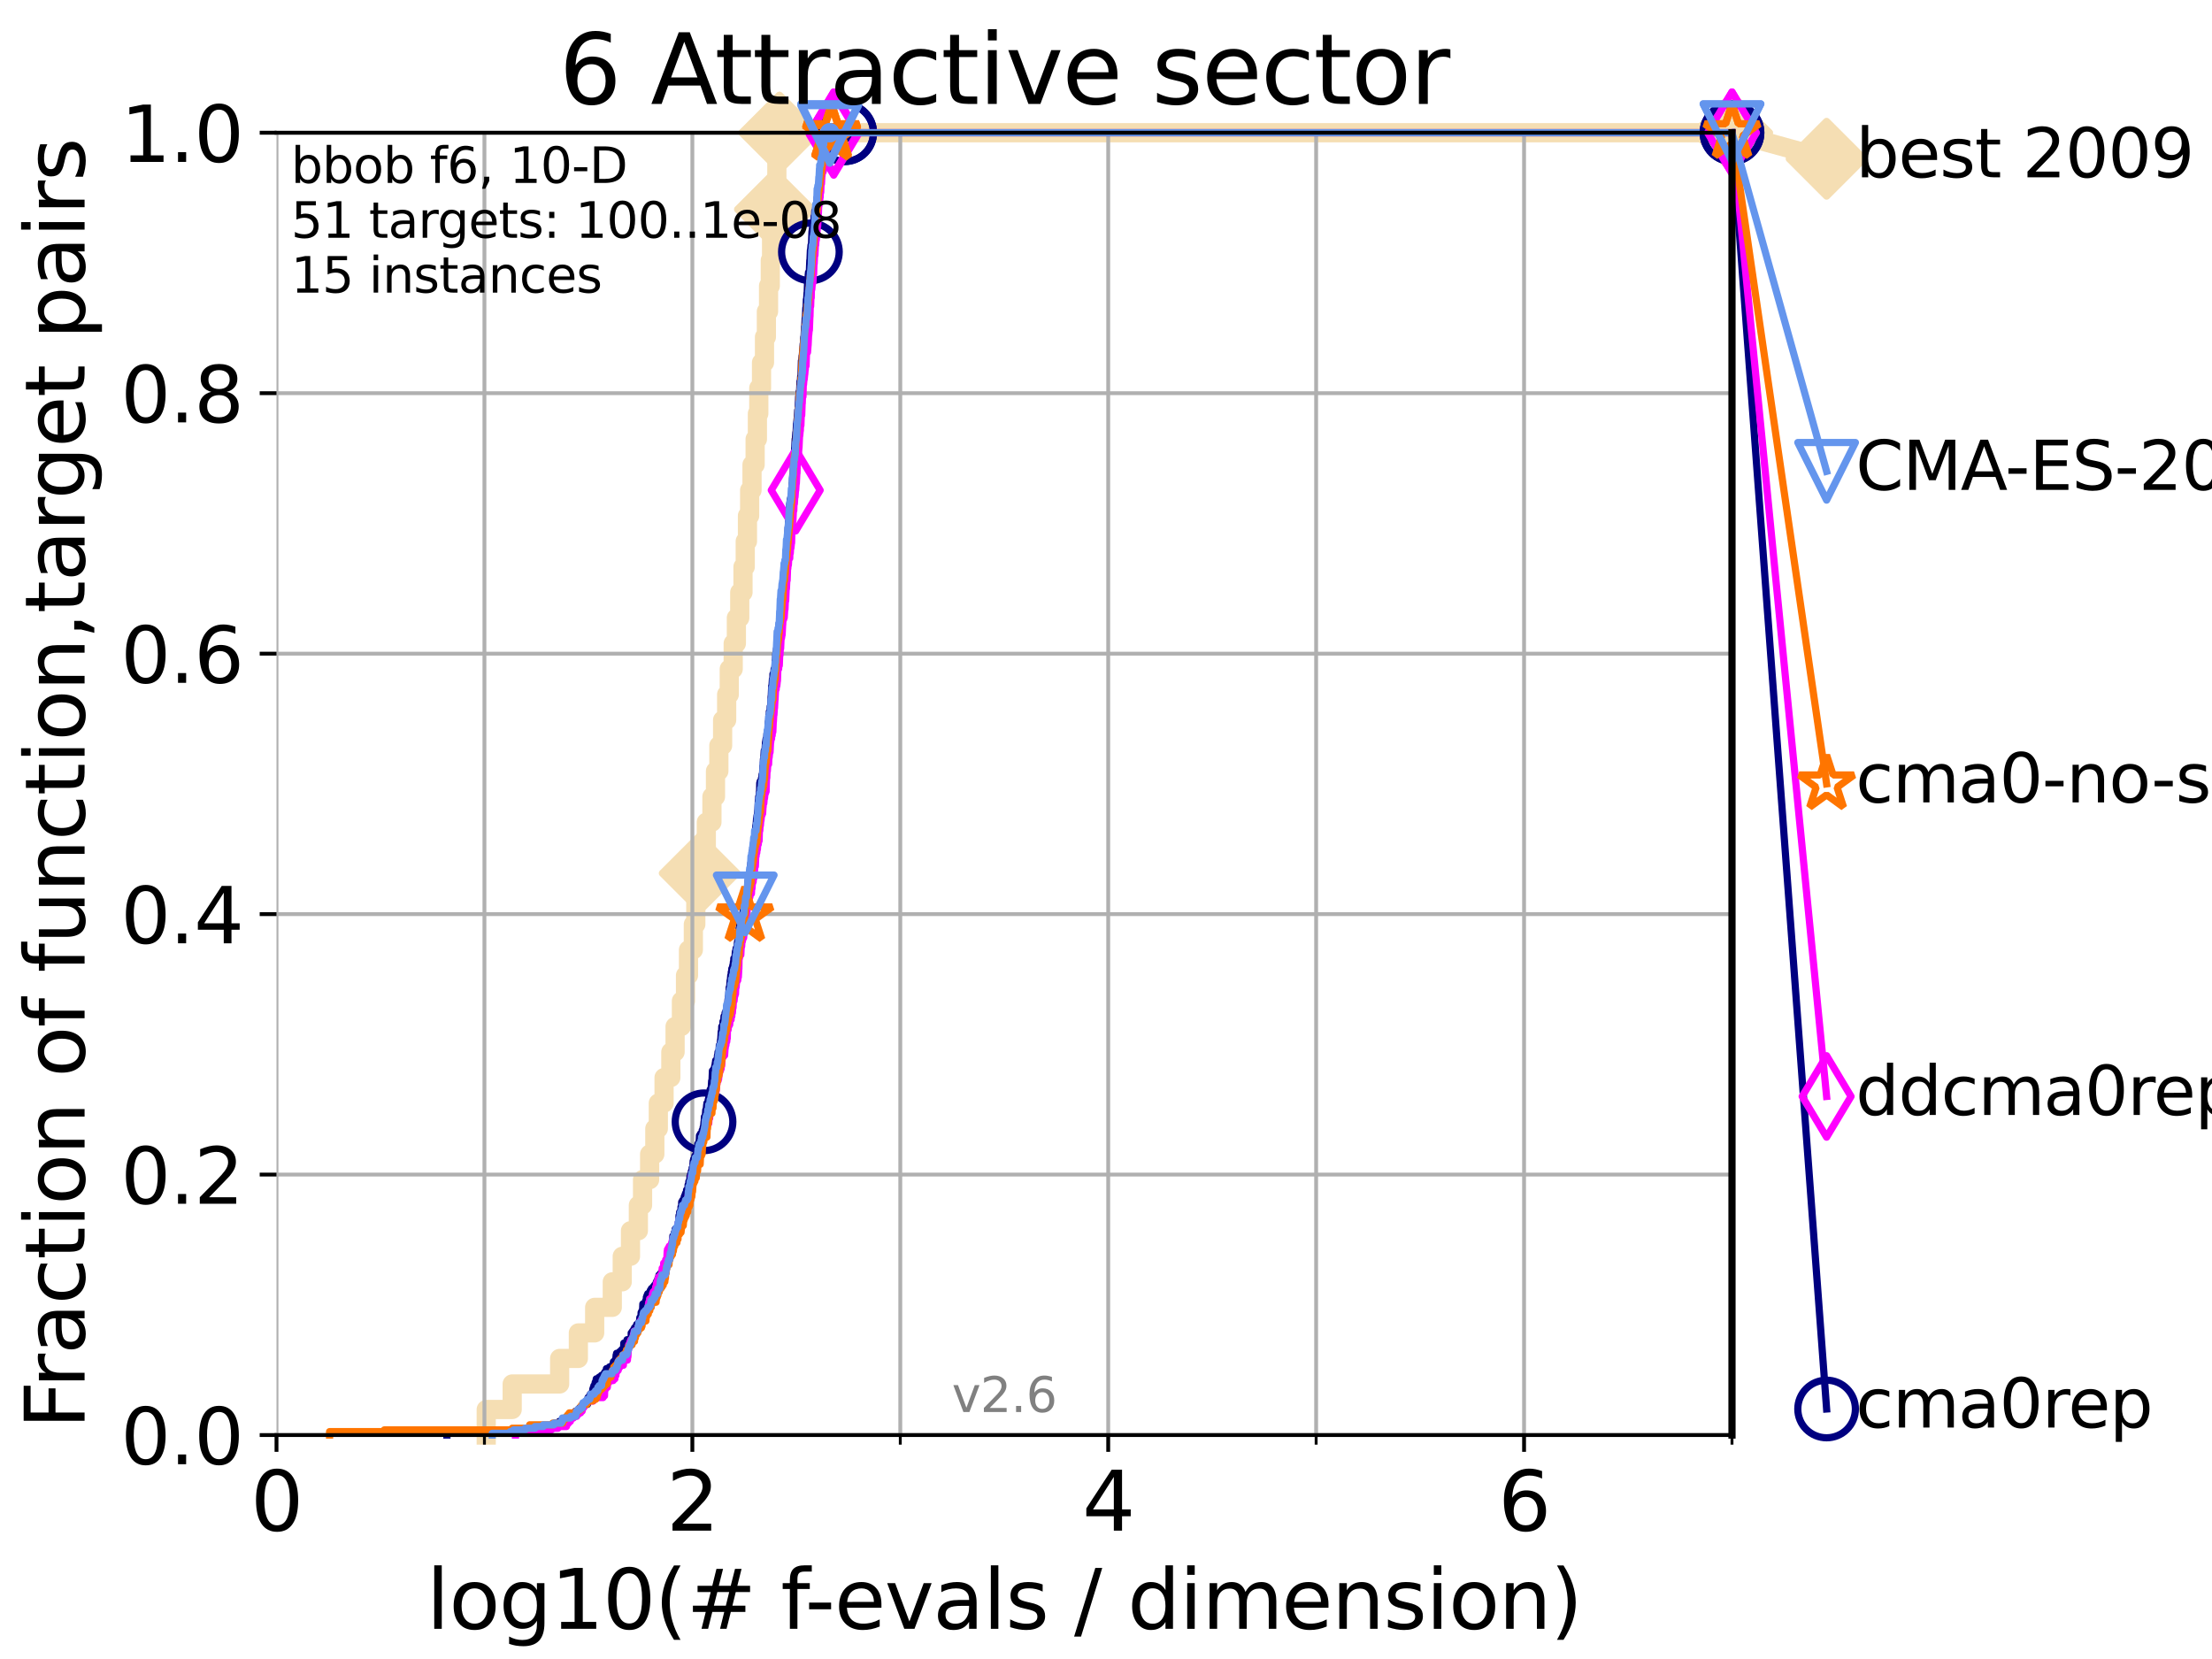 <?xml version="1.0" encoding="utf-8" standalone="no"?>
<!DOCTYPE svg PUBLIC "-//W3C//DTD SVG 1.1//EN"
  "http://www.w3.org/Graphics/SVG/1.1/DTD/svg11.dtd">
<svg xmlns:xlink="http://www.w3.org/1999/xlink" width="460.8pt" height="345.6pt" viewBox="0 0 460.8 345.6" xmlns="http://www.w3.org/2000/svg" version="1.1">
 <defs>
  <style type="text/css">*{stroke-linejoin: round; stroke-linecap: butt}</style>
 </defs>
 <g id="figure_1">
  <g id="patch_1">
   <path d="M 0 345.6 
L 460.8 345.6 
L 460.8 0 
L 0 0 
z
" style="fill: #ffffff"/>
  </g>
  <g id="axes_1">
   <g id="patch_2">
    <path d="M 57.6 298.944 
L 360.806 298.944 
L 360.806 27.648 
L 57.6 27.648 
z
" style="fill: #ffffff"/>
   </g>
   <g id="line2d_1">
    <path d="M 101.288 298.944 
L 101.288 293.624 
L 106.699 293.624 
L 106.699 288.305 
L 116.584 288.305 
L 116.584 282.985 
L 120.484 282.985 
L 120.484 277.666 
L 123.881 277.666 
L 123.881 272.346 
L 127.55 272.346 
L 127.55 267.027 
L 129.623 267.027 
L 129.623 261.707 
L 131.341 261.707 
L 131.341 256.388 
L 132.984 256.388 
L 132.984 251.068 
L 133.853 251.068 
L 133.853 245.749 
L 135.329 245.749 
L 135.329 240.429 
L 136.414 240.429 
L 136.414 235.11 
L 137.141 235.11 
L 137.141 229.79 
L 138.336 229.79 
L 138.336 224.471 
L 139.748 224.471 
L 139.748 219.151 
L 140.634 219.151 
L 140.634 213.832 
L 141.953 213.832 
L 141.953 208.512 
L 142.804 208.512 
L 142.804 203.192 
L 143.423 203.192 
L 143.423 197.873 
L 144.436 197.873 
L 144.436 192.553 
L 144.95 192.553 
L 144.95 187.234 
L 145.765 187.234 
L 145.765 181.914 
L 146.53 181.914 
L 146.53 176.595 
L 147.136 176.595 
L 147.136 171.275 
L 148.307 171.275 
L 148.307 165.956 
L 149.05 165.956 
L 149.05 160.636 
L 149.75 160.636 
L 149.75 155.317 
L 150.533 155.317 
L 150.533 149.997 
L 151.375 149.997 
L 151.375 144.678 
L 151.92 144.678 
L 151.92 139.358 
L 152.74 139.358 
L 152.74 134.039 
L 153.398 134.039 
L 153.398 128.719 
L 154.101 128.719 
L 154.101 123.4 
L 154.779 123.4 
L 154.779 118.08 
L 155.246 118.08 
L 155.246 112.76 
L 155.711 112.76 
L 155.711 107.441 
L 156.166 107.441 
L 156.166 102.121 
L 156.658 102.121 
L 156.658 96.802 
L 157.307 96.802 
L 157.307 91.482 
L 157.78 91.482 
L 157.78 86.163 
L 158.071 86.163 
L 158.071 80.843 
L 158.639 80.843 
L 158.639 75.524 
L 159.258 75.524 
L 159.258 70.204 
L 159.652 70.204 
L 159.652 64.885 
L 160.102 64.885 
L 160.102 59.565 
L 160.463 59.565 
L 160.463 54.246 
L 160.731 54.246 
L 160.731 48.926 
L 161.08 48.926 
L 161.08 43.607 
L 161.437 43.607 
L 161.437 38.287 
L 161.832 38.287 
L 161.832 32.968 
L 162.371 32.968 
L 162.371 27.648 
L 360.806 27.648 
" style="fill: none; stroke: #f5deb3; stroke-width: 4; stroke-linecap: square"/>
   </g>
   <g id="line2d_2">
    <defs>
     <path id="mba07108410" d="M -0 7.778 
L 7.778 0 
L 0 -7.778 
L -7.778 -0 
z
" style="stroke: #f5deb3; stroke-width: 1.5; stroke-linejoin: miter"/>
    </defs>
    <g>
     <use xlink:href="#mba07108410" x="145.765" y="181.914" style="fill: #f5deb3; stroke: #f5deb3; stroke-width: 1.5; stroke-linejoin: miter"/>
     <use xlink:href="#mba07108410" x="161.437" y="43.607" style="fill: #f5deb3; stroke: #f5deb3; stroke-width: 1.5; stroke-linejoin: miter"/>
     <use xlink:href="#mba07108410" x="162.371" y="27.648" style="fill: #f5deb3; stroke: #f5deb3; stroke-width: 1.5; stroke-linejoin: miter"/>
     <use xlink:href="#mba07108410" x="162.371" y="27.648" style="fill: #f5deb3; stroke: #f5deb3; stroke-width: 1.5; stroke-linejoin: miter"/>
     <use xlink:href="#mba07108410" x="360.806" y="27.648" style="fill: #f5deb3; stroke: #f5deb3; stroke-width: 1.5; stroke-linejoin: miter"/>
    </g>
   </g>
   <g id="line2d_3">
    <path style="fill: none; stroke: #f5deb3; stroke-width: 4; stroke-linecap: square"/>
    <g/>
   </g>
   <g id="line2d_4">
    <path d="M 360.806 27.648 
L 380.515 33.074 
" style="fill: none; stroke: #f5deb3; stroke-width: 4; stroke-linecap: square"/>
    <g>
     <use xlink:href="#mba07108410" x="360.806" y="27.648" style="fill: #f5deb3; stroke: #f5deb3; stroke-width: 1.5; stroke-linejoin: miter"/>
     <use xlink:href="#mba07108410" x="380.515" y="33.074" style="fill: #f5deb3; stroke: #f5deb3; stroke-width: 1.5; stroke-linejoin: miter"/>
    </g>
   </g>
   <g id="matplotlib.axis_1">
    <g id="xtick_1">
     <g id="line2d_5">
      <path d="M 57.6 298.944 
L 57.6 27.648 
" clip-path="url(#p291da839f5)" style="fill: none; stroke: #b0b0b0; stroke-width: 0.8; stroke-linecap: square"/>
     </g>
     <g id="line2d_6">
      <defs>
       <path id="mcd839e067f" d="M 0 0 
L 0 3.5 
" style="stroke: #000000; stroke-width: 0.8"/>
      </defs>
      <g>
       <use xlink:href="#mcd839e067f" x="57.6" y="298.944" style="stroke: #000000; stroke-width: 0.8"/>
      </g>
     </g>
     <g id="text_1">
      <!-- 0 -->
      <g transform="translate(52.192 318.861)scale(0.17 -0.17)">
       <defs>
        <path id="DejaVuSans-30" d="M 2034 4250 
Q 1547 4250 1301 3770 
Q 1056 3291 1056 2328 
Q 1056 1369 1301 889 
Q 1547 409 2034 409 
Q 2525 409 2770 889 
Q 3016 1369 3016 2328 
Q 3016 3291 2770 3770 
Q 2525 4250 2034 4250 
z
M 2034 4750 
Q 2819 4750 3233 4129 
Q 3647 3509 3647 2328 
Q 3647 1150 3233 529 
Q 2819 -91 2034 -91 
Q 1250 -91 836 529 
Q 422 1150 422 2328 
Q 422 3509 836 4129 
Q 1250 4750 2034 4750 
z
" transform="scale(0.016)"/>
       </defs>
       <use xlink:href="#DejaVuSans-30"/>
      </g>
     </g>
    </g>
    <g id="xtick_2">
     <g id="line2d_7">
      <path d="M 144.23 298.944 
L 144.23 27.648 
" clip-path="url(#p291da839f5)" style="fill: none; stroke: #b0b0b0; stroke-width: 0.8; stroke-linecap: square"/>
     </g>
     <g id="line2d_8">
      <g>
       <use xlink:href="#mcd839e067f" x="144.23" y="298.944" style="stroke: #000000; stroke-width: 0.8"/>
      </g>
     </g>
     <g id="text_2">
      <!-- 2 -->
      <g transform="translate(138.822 318.861)scale(0.17 -0.17)">
       <defs>
        <path id="DejaVuSans-32" d="M 1228 531 
L 3431 531 
L 3431 0 
L 469 0 
L 469 531 
Q 828 903 1448 1529 
Q 2069 2156 2228 2338 
Q 2531 2678 2651 2914 
Q 2772 3150 2772 3378 
Q 2772 3750 2511 3984 
Q 2250 4219 1831 4219 
Q 1534 4219 1204 4116 
Q 875 4013 500 3803 
L 500 4441 
Q 881 4594 1212 4672 
Q 1544 4750 1819 4750 
Q 2544 4750 2975 4387 
Q 3406 4025 3406 3419 
Q 3406 3131 3298 2873 
Q 3191 2616 2906 2266 
Q 2828 2175 2409 1742 
Q 1991 1309 1228 531 
z
" transform="scale(0.016)"/>
       </defs>
       <use xlink:href="#DejaVuSans-32"/>
      </g>
     </g>
    </g>
    <g id="xtick_3">
     <g id="line2d_9">
      <path d="M 230.861 298.944 
L 230.861 27.648 
" clip-path="url(#p291da839f5)" style="fill: none; stroke: #b0b0b0; stroke-width: 0.8; stroke-linecap: square"/>
     </g>
     <g id="line2d_10">
      <g>
       <use xlink:href="#mcd839e067f" x="230.861" y="298.944" style="stroke: #000000; stroke-width: 0.8"/>
      </g>
     </g>
     <g id="text_3">
      <!-- 4 -->
      <g transform="translate(225.453 318.861)scale(0.17 -0.17)">
       <defs>
        <path id="DejaVuSans-34" d="M 2419 4116 
L 825 1625 
L 2419 1625 
L 2419 4116 
z
M 2253 4666 
L 3047 4666 
L 3047 1625 
L 3713 1625 
L 3713 1100 
L 3047 1100 
L 3047 0 
L 2419 0 
L 2419 1100 
L 313 1100 
L 313 1709 
L 2253 4666 
z
" transform="scale(0.016)"/>
       </defs>
       <use xlink:href="#DejaVuSans-34"/>
      </g>
     </g>
    </g>
    <g id="xtick_4">
     <g id="line2d_11">
      <path d="M 317.491 298.944 
L 317.491 27.648 
" clip-path="url(#p291da839f5)" style="fill: none; stroke: #b0b0b0; stroke-width: 0.8; stroke-linecap: square"/>
     </g>
     <g id="line2d_12">
      <g>
       <use xlink:href="#mcd839e067f" x="317.491" y="298.944" style="stroke: #000000; stroke-width: 0.8"/>
      </g>
     </g>
     <g id="text_4">
      <!-- 6 -->
      <g transform="translate(312.083 318.861)scale(0.17 -0.17)">
       <defs>
        <path id="DejaVuSans-36" d="M 2113 2584 
Q 1688 2584 1439 2293 
Q 1191 2003 1191 1497 
Q 1191 994 1439 701 
Q 1688 409 2113 409 
Q 2538 409 2786 701 
Q 3034 994 3034 1497 
Q 3034 2003 2786 2293 
Q 2538 2584 2113 2584 
z
M 3366 4563 
L 3366 3988 
Q 3128 4100 2886 4159 
Q 2644 4219 2406 4219 
Q 1781 4219 1451 3797 
Q 1122 3375 1075 2522 
Q 1259 2794 1537 2939 
Q 1816 3084 2150 3084 
Q 2853 3084 3261 2657 
Q 3669 2231 3669 1497 
Q 3669 778 3244 343 
Q 2819 -91 2113 -91 
Q 1303 -91 875 529 
Q 447 1150 447 2328 
Q 447 3434 972 4092 
Q 1497 4750 2381 4750 
Q 2619 4750 2861 4703 
Q 3103 4656 3366 4563 
z
" transform="scale(0.016)"/>
       </defs>
       <use xlink:href="#DejaVuSans-36"/>
      </g>
     </g>
    </g>
    <g id="xtick_5">
     <g id="line2d_13">
      <path d="M 100.915 298.944 
L 100.915 27.648 
" clip-path="url(#p291da839f5)" style="fill: none; stroke: #b0b0b0; stroke-width: 0.8; stroke-linecap: square"/>
     </g>
     <g id="line2d_14">
      <defs>
       <path id="mca9cb5e792" d="M 0 0 
L 0 2 
" style="stroke: #000000; stroke-width: 0.6"/>
      </defs>
      <g>
       <use xlink:href="#mca9cb5e792" x="100.915" y="298.944" style="stroke: #000000; stroke-width: 0.6"/>
      </g>
     </g>
    </g>
    <g id="xtick_6">
     <g id="line2d_15">
      <path d="M 187.546 298.944 
L 187.546 27.648 
" clip-path="url(#p291da839f5)" style="fill: none; stroke: #b0b0b0; stroke-width: 0.8; stroke-linecap: square"/>
     </g>
     <g id="line2d_16">
      <g>
       <use xlink:href="#mca9cb5e792" x="187.546" y="298.944" style="stroke: #000000; stroke-width: 0.6"/>
      </g>
     </g>
    </g>
    <g id="xtick_7">
     <g id="line2d_17">
      <path d="M 274.176 298.944 
L 274.176 27.648 
" clip-path="url(#p291da839f5)" style="fill: none; stroke: #b0b0b0; stroke-width: 0.8; stroke-linecap: square"/>
     </g>
     <g id="line2d_18">
      <g>
       <use xlink:href="#mca9cb5e792" x="274.176" y="298.944" style="stroke: #000000; stroke-width: 0.6"/>
      </g>
     </g>
    </g>
    <g id="xtick_8">
     <g id="line2d_19">
      <path d="M 360.806 298.944 
L 360.806 27.648 
" clip-path="url(#p291da839f5)" style="fill: none; stroke: #b0b0b0; stroke-width: 0.8; stroke-linecap: square"/>
     </g>
     <g id="line2d_20">
      <g>
       <use xlink:href="#mca9cb5e792" x="360.806" y="298.944" style="stroke: #000000; stroke-width: 0.6"/>
      </g>
     </g>
    </g>
    <g id="text_5">
     <!-- log10(# f-evals / dimension) -->
     <g transform="translate(88.823 339.314)scale(0.17 -0.17)">
      <defs>
       <path id="DejaVuSans-6c" d="M 603 4863 
L 1178 4863 
L 1178 0 
L 603 0 
L 603 4863 
z
" transform="scale(0.016)"/>
       <path id="DejaVuSans-6f" d="M 1959 3097 
Q 1497 3097 1228 2736 
Q 959 2375 959 1747 
Q 959 1119 1226 758 
Q 1494 397 1959 397 
Q 2419 397 2687 759 
Q 2956 1122 2956 1747 
Q 2956 2369 2687 2733 
Q 2419 3097 1959 3097 
z
M 1959 3584 
Q 2709 3584 3137 3096 
Q 3566 2609 3566 1747 
Q 3566 888 3137 398 
Q 2709 -91 1959 -91 
Q 1206 -91 779 398 
Q 353 888 353 1747 
Q 353 2609 779 3096 
Q 1206 3584 1959 3584 
z
" transform="scale(0.016)"/>
       <path id="DejaVuSans-67" d="M 2906 1791 
Q 2906 2416 2648 2759 
Q 2391 3103 1925 3103 
Q 1463 3103 1205 2759 
Q 947 2416 947 1791 
Q 947 1169 1205 825 
Q 1463 481 1925 481 
Q 2391 481 2648 825 
Q 2906 1169 2906 1791 
z
M 3481 434 
Q 3481 -459 3084 -895 
Q 2688 -1331 1869 -1331 
Q 1566 -1331 1297 -1286 
Q 1028 -1241 775 -1147 
L 775 -588 
Q 1028 -725 1275 -790 
Q 1522 -856 1778 -856 
Q 2344 -856 2625 -561 
Q 2906 -266 2906 331 
L 2906 616 
Q 2728 306 2450 153 
Q 2172 0 1784 0 
Q 1141 0 747 490 
Q 353 981 353 1791 
Q 353 2603 747 3093 
Q 1141 3584 1784 3584 
Q 2172 3584 2450 3431 
Q 2728 3278 2906 2969 
L 2906 3500 
L 3481 3500 
L 3481 434 
z
" transform="scale(0.016)"/>
       <path id="DejaVuSans-31" d="M 794 531 
L 1825 531 
L 1825 4091 
L 703 3866 
L 703 4441 
L 1819 4666 
L 2450 4666 
L 2450 531 
L 3481 531 
L 3481 0 
L 794 0 
L 794 531 
z
" transform="scale(0.016)"/>
       <path id="DejaVuSans-28" d="M 1984 4856 
Q 1566 4138 1362 3434 
Q 1159 2731 1159 2009 
Q 1159 1288 1364 580 
Q 1569 -128 1984 -844 
L 1484 -844 
Q 1016 -109 783 600 
Q 550 1309 550 2009 
Q 550 2706 781 3412 
Q 1013 4119 1484 4856 
L 1984 4856 
z
" transform="scale(0.016)"/>
       <path id="DejaVuSans-23" d="M 3272 2816 
L 2363 2816 
L 2100 1772 
L 3016 1772 
L 3272 2816 
z
M 2803 4594 
L 2478 3297 
L 3391 3297 
L 3719 4594 
L 4219 4594 
L 3897 3297 
L 4872 3297 
L 4872 2816 
L 3775 2816 
L 3519 1772 
L 4513 1772 
L 4513 1294 
L 3397 1294 
L 3072 0 
L 2572 0 
L 2894 1294 
L 1978 1294 
L 1656 0 
L 1153 0 
L 1478 1294 
L 494 1294 
L 494 1772 
L 1594 1772 
L 1856 2816 
L 850 2816 
L 850 3297 
L 1978 3297 
L 2297 4594 
L 2803 4594 
z
" transform="scale(0.016)"/>
       <path id="DejaVuSans-20" transform="scale(0.016)"/>
       <path id="DejaVuSans-66" d="M 2375 4863 
L 2375 4384 
L 1825 4384 
Q 1516 4384 1395 4259 
Q 1275 4134 1275 3809 
L 1275 3500 
L 2222 3500 
L 2222 3053 
L 1275 3053 
L 1275 0 
L 697 0 
L 697 3053 
L 147 3053 
L 147 3500 
L 697 3500 
L 697 3744 
Q 697 4328 969 4595 
Q 1241 4863 1831 4863 
L 2375 4863 
z
" transform="scale(0.016)"/>
       <path id="DejaVuSans-2d" d="M 313 2009 
L 1997 2009 
L 1997 1497 
L 313 1497 
L 313 2009 
z
" transform="scale(0.016)"/>
       <path id="DejaVuSans-65" d="M 3597 1894 
L 3597 1613 
L 953 1613 
Q 991 1019 1311 708 
Q 1631 397 2203 397 
Q 2534 397 2845 478 
Q 3156 559 3463 722 
L 3463 178 
Q 3153 47 2828 -22 
Q 2503 -91 2169 -91 
Q 1331 -91 842 396 
Q 353 884 353 1716 
Q 353 2575 817 3079 
Q 1281 3584 2069 3584 
Q 2775 3584 3186 3129 
Q 3597 2675 3597 1894 
z
M 3022 2063 
Q 3016 2534 2758 2815 
Q 2500 3097 2075 3097 
Q 1594 3097 1305 2825 
Q 1016 2553 972 2059 
L 3022 2063 
z
" transform="scale(0.016)"/>
       <path id="DejaVuSans-76" d="M 191 3500 
L 800 3500 
L 1894 563 
L 2988 3500 
L 3597 3500 
L 2284 0 
L 1503 0 
L 191 3500 
z
" transform="scale(0.016)"/>
       <path id="DejaVuSans-61" d="M 2194 1759 
Q 1497 1759 1228 1600 
Q 959 1441 959 1056 
Q 959 750 1161 570 
Q 1363 391 1709 391 
Q 2188 391 2477 730 
Q 2766 1069 2766 1631 
L 2766 1759 
L 2194 1759 
z
M 3341 1997 
L 3341 0 
L 2766 0 
L 2766 531 
Q 2569 213 2275 61 
Q 1981 -91 1556 -91 
Q 1019 -91 701 211 
Q 384 513 384 1019 
Q 384 1609 779 1909 
Q 1175 2209 1959 2209 
L 2766 2209 
L 2766 2266 
Q 2766 2663 2505 2880 
Q 2244 3097 1772 3097 
Q 1472 3097 1187 3025 
Q 903 2953 641 2809 
L 641 3341 
Q 956 3463 1253 3523 
Q 1550 3584 1831 3584 
Q 2591 3584 2966 3190 
Q 3341 2797 3341 1997 
z
" transform="scale(0.016)"/>
       <path id="DejaVuSans-73" d="M 2834 3397 
L 2834 2853 
Q 2591 2978 2328 3040 
Q 2066 3103 1784 3103 
Q 1356 3103 1142 2972 
Q 928 2841 928 2578 
Q 928 2378 1081 2264 
Q 1234 2150 1697 2047 
L 1894 2003 
Q 2506 1872 2764 1633 
Q 3022 1394 3022 966 
Q 3022 478 2636 193 
Q 2250 -91 1575 -91 
Q 1294 -91 989 -36 
Q 684 19 347 128 
L 347 722 
Q 666 556 975 473 
Q 1284 391 1588 391 
Q 1994 391 2212 530 
Q 2431 669 2431 922 
Q 2431 1156 2273 1281 
Q 2116 1406 1581 1522 
L 1381 1569 
Q 847 1681 609 1914 
Q 372 2147 372 2553 
Q 372 3047 722 3315 
Q 1072 3584 1716 3584 
Q 2034 3584 2315 3537 
Q 2597 3491 2834 3397 
z
" transform="scale(0.016)"/>
       <path id="DejaVuSans-2f" d="M 1625 4666 
L 2156 4666 
L 531 -594 
L 0 -594 
L 1625 4666 
z
" transform="scale(0.016)"/>
       <path id="DejaVuSans-64" d="M 2906 2969 
L 2906 4863 
L 3481 4863 
L 3481 0 
L 2906 0 
L 2906 525 
Q 2725 213 2448 61 
Q 2172 -91 1784 -91 
Q 1150 -91 751 415 
Q 353 922 353 1747 
Q 353 2572 751 3078 
Q 1150 3584 1784 3584 
Q 2172 3584 2448 3432 
Q 2725 3281 2906 2969 
z
M 947 1747 
Q 947 1113 1208 752 
Q 1469 391 1925 391 
Q 2381 391 2643 752 
Q 2906 1113 2906 1747 
Q 2906 2381 2643 2742 
Q 2381 3103 1925 3103 
Q 1469 3103 1208 2742 
Q 947 2381 947 1747 
z
" transform="scale(0.016)"/>
       <path id="DejaVuSans-69" d="M 603 3500 
L 1178 3500 
L 1178 0 
L 603 0 
L 603 3500 
z
M 603 4863 
L 1178 4863 
L 1178 4134 
L 603 4134 
L 603 4863 
z
" transform="scale(0.016)"/>
       <path id="DejaVuSans-6d" d="M 3328 2828 
Q 3544 3216 3844 3400 
Q 4144 3584 4550 3584 
Q 5097 3584 5394 3201 
Q 5691 2819 5691 2113 
L 5691 0 
L 5113 0 
L 5113 2094 
Q 5113 2597 4934 2840 
Q 4756 3084 4391 3084 
Q 3944 3084 3684 2787 
Q 3425 2491 3425 1978 
L 3425 0 
L 2847 0 
L 2847 2094 
Q 2847 2600 2669 2842 
Q 2491 3084 2119 3084 
Q 1678 3084 1418 2786 
Q 1159 2488 1159 1978 
L 1159 0 
L 581 0 
L 581 3500 
L 1159 3500 
L 1159 2956 
Q 1356 3278 1631 3431 
Q 1906 3584 2284 3584 
Q 2666 3584 2933 3390 
Q 3200 3197 3328 2828 
z
" transform="scale(0.016)"/>
       <path id="DejaVuSans-6e" d="M 3513 2113 
L 3513 0 
L 2938 0 
L 2938 2094 
Q 2938 2591 2744 2837 
Q 2550 3084 2163 3084 
Q 1697 3084 1428 2787 
Q 1159 2491 1159 1978 
L 1159 0 
L 581 0 
L 581 3500 
L 1159 3500 
L 1159 2956 
Q 1366 3272 1645 3428 
Q 1925 3584 2291 3584 
Q 2894 3584 3203 3211 
Q 3513 2838 3513 2113 
z
" transform="scale(0.016)"/>
       <path id="DejaVuSans-29" d="M 513 4856 
L 1013 4856 
Q 1481 4119 1714 3412 
Q 1947 2706 1947 2009 
Q 1947 1309 1714 600 
Q 1481 -109 1013 -844 
L 513 -844 
Q 928 -128 1133 580 
Q 1338 1288 1338 2009 
Q 1338 2731 1133 3434 
Q 928 4138 513 4856 
z
" transform="scale(0.016)"/>
      </defs>
      <use xlink:href="#DejaVuSans-6c"/>
      <use xlink:href="#DejaVuSans-6f" x="27.783"/>
      <use xlink:href="#DejaVuSans-67" x="88.965"/>
      <use xlink:href="#DejaVuSans-31" x="152.441"/>
      <use xlink:href="#DejaVuSans-30" x="216.064"/>
      <use xlink:href="#DejaVuSans-28" x="279.688"/>
      <use xlink:href="#DejaVuSans-23" x="318.701"/>
      <use xlink:href="#DejaVuSans-20" x="402.49"/>
      <use xlink:href="#DejaVuSans-66" x="434.277"/>
      <use xlink:href="#DejaVuSans-2d" x="463.982"/>
      <use xlink:href="#DejaVuSans-65" x="500.066"/>
      <use xlink:href="#DejaVuSans-76" x="561.59"/>
      <use xlink:href="#DejaVuSans-61" x="620.77"/>
      <use xlink:href="#DejaVuSans-6c" x="682.049"/>
      <use xlink:href="#DejaVuSans-73" x="709.832"/>
      <use xlink:href="#DejaVuSans-20" x="761.932"/>
      <use xlink:href="#DejaVuSans-2f" x="793.719"/>
      <use xlink:href="#DejaVuSans-20" x="827.41"/>
      <use xlink:href="#DejaVuSans-64" x="859.197"/>
      <use xlink:href="#DejaVuSans-69" x="922.674"/>
      <use xlink:href="#DejaVuSans-6d" x="950.457"/>
      <use xlink:href="#DejaVuSans-65" x="1047.869"/>
      <use xlink:href="#DejaVuSans-6e" x="1109.393"/>
      <use xlink:href="#DejaVuSans-73" x="1172.771"/>
      <use xlink:href="#DejaVuSans-69" x="1224.871"/>
      <use xlink:href="#DejaVuSans-6f" x="1252.654"/>
      <use xlink:href="#DejaVuSans-6e" x="1313.836"/>
      <use xlink:href="#DejaVuSans-29" x="1377.215"/>
     </g>
    </g>
   </g>
   <g id="matplotlib.axis_2">
    <g id="ytick_1">
     <g id="line2d_21">
      <path d="M 57.6 298.944 
L 360.806 298.944 
" clip-path="url(#p291da839f5)" style="fill: none; stroke: #b0b0b0; stroke-width: 0.8; stroke-linecap: square"/>
     </g>
     <g id="line2d_22">
      <defs>
       <path id="m72b2a40c16" d="M 0 0 
L -3.5 0 
" style="stroke: #000000; stroke-width: 0.8"/>
      </defs>
      <g>
       <use xlink:href="#m72b2a40c16" x="57.6" y="298.944" style="stroke: #000000; stroke-width: 0.8"/>
      </g>
     </g>
     <g id="text_6">
      <!-- 0.0 -->
      <g transform="translate(25.155 305.023)scale(0.16 -0.16)">
       <defs>
        <path id="DejaVuSans-2e" d="M 684 794 
L 1344 794 
L 1344 0 
L 684 0 
L 684 794 
z
" transform="scale(0.016)"/>
       </defs>
       <use xlink:href="#DejaVuSans-30"/>
       <use xlink:href="#DejaVuSans-2e" x="63.623"/>
       <use xlink:href="#DejaVuSans-30" x="95.41"/>
      </g>
     </g>
    </g>
    <g id="ytick_2">
     <g id="line2d_23">
      <path d="M 57.6 244.685 
L 360.806 244.685 
" clip-path="url(#p291da839f5)" style="fill: none; stroke: #b0b0b0; stroke-width: 0.8; stroke-linecap: square"/>
     </g>
     <g id="line2d_24">
      <g>
       <use xlink:href="#m72b2a40c16" x="57.6" y="244.685" style="stroke: #000000; stroke-width: 0.8"/>
      </g>
     </g>
     <g id="text_7">
      <!-- 0.2 -->
      <g transform="translate(25.155 250.764)scale(0.16 -0.16)">
       <use xlink:href="#DejaVuSans-30"/>
       <use xlink:href="#DejaVuSans-2e" x="63.623"/>
       <use xlink:href="#DejaVuSans-32" x="95.41"/>
      </g>
     </g>
    </g>
    <g id="ytick_3">
     <g id="line2d_25">
      <path d="M 57.6 190.426 
L 360.806 190.426 
" clip-path="url(#p291da839f5)" style="fill: none; stroke: #b0b0b0; stroke-width: 0.8; stroke-linecap: square"/>
     </g>
     <g id="line2d_26">
      <g>
       <use xlink:href="#m72b2a40c16" x="57.6" y="190.426" style="stroke: #000000; stroke-width: 0.8"/>
      </g>
     </g>
     <g id="text_8">
      <!-- 0.4 -->
      <g transform="translate(25.155 196.504)scale(0.16 -0.16)">
       <use xlink:href="#DejaVuSans-30"/>
       <use xlink:href="#DejaVuSans-2e" x="63.623"/>
       <use xlink:href="#DejaVuSans-34" x="95.41"/>
      </g>
     </g>
    </g>
    <g id="ytick_4">
     <g id="line2d_27">
      <path d="M 57.6 136.166 
L 360.806 136.166 
" clip-path="url(#p291da839f5)" style="fill: none; stroke: #b0b0b0; stroke-width: 0.8; stroke-linecap: square"/>
     </g>
     <g id="line2d_28">
      <g>
       <use xlink:href="#m72b2a40c16" x="57.6" y="136.166" style="stroke: #000000; stroke-width: 0.8"/>
      </g>
     </g>
     <g id="text_9">
      <!-- 0.6 -->
      <g transform="translate(25.155 142.245)scale(0.16 -0.16)">
       <use xlink:href="#DejaVuSans-30"/>
       <use xlink:href="#DejaVuSans-2e" x="63.623"/>
       <use xlink:href="#DejaVuSans-36" x="95.41"/>
      </g>
     </g>
    </g>
    <g id="ytick_5">
     <g id="line2d_29">
      <path d="M 57.6 81.907 
L 360.806 81.907 
" clip-path="url(#p291da839f5)" style="fill: none; stroke: #b0b0b0; stroke-width: 0.8; stroke-linecap: square"/>
     </g>
     <g id="line2d_30">
      <g>
       <use xlink:href="#m72b2a40c16" x="57.6" y="81.907" style="stroke: #000000; stroke-width: 0.8"/>
      </g>
     </g>
     <g id="text_10">
      <!-- 0.8 -->
      <g transform="translate(25.155 87.986)scale(0.16 -0.16)">
       <defs>
        <path id="DejaVuSans-38" d="M 2034 2216 
Q 1584 2216 1326 1975 
Q 1069 1734 1069 1313 
Q 1069 891 1326 650 
Q 1584 409 2034 409 
Q 2484 409 2743 651 
Q 3003 894 3003 1313 
Q 3003 1734 2745 1975 
Q 2488 2216 2034 2216 
z
M 1403 2484 
Q 997 2584 770 2862 
Q 544 3141 544 3541 
Q 544 4100 942 4425 
Q 1341 4750 2034 4750 
Q 2731 4750 3128 4425 
Q 3525 4100 3525 3541 
Q 3525 3141 3298 2862 
Q 3072 2584 2669 2484 
Q 3125 2378 3379 2068 
Q 3634 1759 3634 1313 
Q 3634 634 3220 271 
Q 2806 -91 2034 -91 
Q 1263 -91 848 271 
Q 434 634 434 1313 
Q 434 1759 690 2068 
Q 947 2378 1403 2484 
z
M 1172 3481 
Q 1172 3119 1398 2916 
Q 1625 2713 2034 2713 
Q 2441 2713 2670 2916 
Q 2900 3119 2900 3481 
Q 2900 3844 2670 4047 
Q 2441 4250 2034 4250 
Q 1625 4250 1398 4047 
Q 1172 3844 1172 3481 
z
" transform="scale(0.016)"/>
       </defs>
       <use xlink:href="#DejaVuSans-30"/>
       <use xlink:href="#DejaVuSans-2e" x="63.623"/>
       <use xlink:href="#DejaVuSans-38" x="95.41"/>
      </g>
     </g>
    </g>
    <g id="ytick_6">
     <g id="line2d_31">
      <path d="M 57.6 27.648 
L 360.806 27.648 
" clip-path="url(#p291da839f5)" style="fill: none; stroke: #b0b0b0; stroke-width: 0.8; stroke-linecap: square"/>
     </g>
     <g id="line2d_32">
      <g>
       <use xlink:href="#m72b2a40c16" x="57.6" y="27.648" style="stroke: #000000; stroke-width: 0.8"/>
      </g>
     </g>
     <g id="text_11">
      <!-- 1.0 -->
      <g transform="translate(25.155 33.727)scale(0.16 -0.16)">
       <use xlink:href="#DejaVuSans-31"/>
       <use xlink:href="#DejaVuSans-2e" x="63.623"/>
       <use xlink:href="#DejaVuSans-30" x="95.41"/>
      </g>
     </g>
    </g>
    <g id="text_12">
     <!-- Fraction of function,target pairs -->
     <g transform="translate(17.62 297.681)rotate(-90)scale(0.17 -0.17)">
      <defs>
       <path id="DejaVuSans-46" d="M 628 4666 
L 3309 4666 
L 3309 4134 
L 1259 4134 
L 1259 2759 
L 3109 2759 
L 3109 2228 
L 1259 2228 
L 1259 0 
L 628 0 
L 628 4666 
z
" transform="scale(0.016)"/>
       <path id="DejaVuSans-72" d="M 2631 2963 
Q 2534 3019 2420 3045 
Q 2306 3072 2169 3072 
Q 1681 3072 1420 2755 
Q 1159 2438 1159 1844 
L 1159 0 
L 581 0 
L 581 3500 
L 1159 3500 
L 1159 2956 
Q 1341 3275 1631 3429 
Q 1922 3584 2338 3584 
Q 2397 3584 2469 3576 
Q 2541 3569 2628 3553 
L 2631 2963 
z
" transform="scale(0.016)"/>
       <path id="DejaVuSans-63" d="M 3122 3366 
L 3122 2828 
Q 2878 2963 2633 3030 
Q 2388 3097 2138 3097 
Q 1578 3097 1268 2742 
Q 959 2388 959 1747 
Q 959 1106 1268 751 
Q 1578 397 2138 397 
Q 2388 397 2633 464 
Q 2878 531 3122 666 
L 3122 134 
Q 2881 22 2623 -34 
Q 2366 -91 2075 -91 
Q 1284 -91 818 406 
Q 353 903 353 1747 
Q 353 2603 823 3093 
Q 1294 3584 2113 3584 
Q 2378 3584 2631 3529 
Q 2884 3475 3122 3366 
z
" transform="scale(0.016)"/>
       <path id="DejaVuSans-74" d="M 1172 4494 
L 1172 3500 
L 2356 3500 
L 2356 3053 
L 1172 3053 
L 1172 1153 
Q 1172 725 1289 603 
Q 1406 481 1766 481 
L 2356 481 
L 2356 0 
L 1766 0 
Q 1100 0 847 248 
Q 594 497 594 1153 
L 594 3053 
L 172 3053 
L 172 3500 
L 594 3500 
L 594 4494 
L 1172 4494 
z
" transform="scale(0.016)"/>
       <path id="DejaVuSans-75" d="M 544 1381 
L 544 3500 
L 1119 3500 
L 1119 1403 
Q 1119 906 1312 657 
Q 1506 409 1894 409 
Q 2359 409 2629 706 
Q 2900 1003 2900 1516 
L 2900 3500 
L 3475 3500 
L 3475 0 
L 2900 0 
L 2900 538 
Q 2691 219 2414 64 
Q 2138 -91 1772 -91 
Q 1169 -91 856 284 
Q 544 659 544 1381 
z
M 1991 3584 
L 1991 3584 
z
" transform="scale(0.016)"/>
       <path id="DejaVuSans-2c" d="M 750 794 
L 1409 794 
L 1409 256 
L 897 -744 
L 494 -744 
L 750 256 
L 750 794 
z
" transform="scale(0.016)"/>
       <path id="DejaVuSans-70" d="M 1159 525 
L 1159 -1331 
L 581 -1331 
L 581 3500 
L 1159 3500 
L 1159 2969 
Q 1341 3281 1617 3432 
Q 1894 3584 2278 3584 
Q 2916 3584 3314 3078 
Q 3713 2572 3713 1747 
Q 3713 922 3314 415 
Q 2916 -91 2278 -91 
Q 1894 -91 1617 61 
Q 1341 213 1159 525 
z
M 3116 1747 
Q 3116 2381 2855 2742 
Q 2594 3103 2138 3103 
Q 1681 3103 1420 2742 
Q 1159 2381 1159 1747 
Q 1159 1113 1420 752 
Q 1681 391 2138 391 
Q 2594 391 2855 752 
Q 3116 1113 3116 1747 
z
" transform="scale(0.016)"/>
      </defs>
      <use xlink:href="#DejaVuSans-46"/>
      <use xlink:href="#DejaVuSans-72" x="50.27"/>
      <use xlink:href="#DejaVuSans-61" x="91.383"/>
      <use xlink:href="#DejaVuSans-63" x="152.662"/>
      <use xlink:href="#DejaVuSans-74" x="207.643"/>
      <use xlink:href="#DejaVuSans-69" x="246.852"/>
      <use xlink:href="#DejaVuSans-6f" x="274.635"/>
      <use xlink:href="#DejaVuSans-6e" x="335.816"/>
      <use xlink:href="#DejaVuSans-20" x="399.195"/>
      <use xlink:href="#DejaVuSans-6f" x="430.982"/>
      <use xlink:href="#DejaVuSans-66" x="492.164"/>
      <use xlink:href="#DejaVuSans-20" x="527.369"/>
      <use xlink:href="#DejaVuSans-66" x="559.156"/>
      <use xlink:href="#DejaVuSans-75" x="594.361"/>
      <use xlink:href="#DejaVuSans-6e" x="657.74"/>
      <use xlink:href="#DejaVuSans-63" x="721.119"/>
      <use xlink:href="#DejaVuSans-74" x="776.1"/>
      <use xlink:href="#DejaVuSans-69" x="815.309"/>
      <use xlink:href="#DejaVuSans-6f" x="843.092"/>
      <use xlink:href="#DejaVuSans-6e" x="904.273"/>
      <use xlink:href="#DejaVuSans-2c" x="967.652"/>
      <use xlink:href="#DejaVuSans-74" x="999.439"/>
      <use xlink:href="#DejaVuSans-61" x="1038.648"/>
      <use xlink:href="#DejaVuSans-72" x="1099.928"/>
      <use xlink:href="#DejaVuSans-67" x="1139.291"/>
      <use xlink:href="#DejaVuSans-65" x="1202.768"/>
      <use xlink:href="#DejaVuSans-74" x="1264.291"/>
      <use xlink:href="#DejaVuSans-20" x="1303.5"/>
      <use xlink:href="#DejaVuSans-70" x="1335.287"/>
      <use xlink:href="#DejaVuSans-61" x="1398.764"/>
      <use xlink:href="#DejaVuSans-69" x="1460.043"/>
      <use xlink:href="#DejaVuSans-72" x="1487.826"/>
      <use xlink:href="#DejaVuSans-73" x="1528.939"/>
     </g>
    </g>
   </g>
   <g id="line2d_33">
    <defs>
     <path id="m82430472f3" d="M 0 1.5 
C 0.398 1.5 0.779 1.342 1.061 1.061 
C 1.342 0.779 1.5 0.398 1.5 0 
C 1.5 -0.398 1.342 -0.779 1.061 -1.061 
C 0.779 -1.342 0.398 -1.5 0 -1.5 
C -0.398 -1.5 -0.779 -1.342 -1.061 -1.061 
C -1.342 -0.779 -1.5 -0.398 -1.5 0 
C -1.5 0.398 -1.342 0.779 -1.061 1.061 
C -0.779 1.342 -0.398 1.5 0 1.5 
z
" style="stroke: #f5deb3"/>
    </defs>
    <g>
     <use xlink:href="#m82430472f3" x="162.371" y="27.648" style="fill: #f5deb3; stroke: #f5deb3"/>
     <use xlink:href="#m82430472f3" x="162.371" y="27.648" style="fill: #f5deb3; stroke: #f5deb3"/>
    </g>
   </g>
   <g id="line2d_34">
    <defs>
     <path id="mb165b4ff47" d="M 0 1.5 
C 0.398 1.5 0.779 1.342 1.061 1.061 
C 1.342 0.779 1.5 0.398 1.5 0 
C 1.5 -0.398 1.342 -0.779 1.061 -1.061 
C 0.779 -1.342 0.398 -1.5 0 -1.5 
C -0.398 -1.5 -0.779 -1.342 -1.061 -1.061 
C -1.342 -0.779 -1.5 -0.398 -1.5 0 
C -1.5 0.398 -1.342 0.779 -1.061 1.061 
C -0.779 1.342 -0.398 1.5 0 1.5 
z
" style="stroke: #000080"/>
    </defs>
    <g>
     <use xlink:href="#mb165b4ff47" x="175.961" y="27.648" style="fill: #000080; stroke: #000080"/>
     <use xlink:href="#mb165b4ff47" x="175.961" y="27.648" style="fill: #000080; stroke: #000080"/>
    </g>
   </g>
   <g id="line2d_35">
    <path d="M 93.099 298.944 
L 93.099 298.589 
L 106.974 298.589 
L 106.974 298.235 
L 111.762 298.235 
L 111.762 297.88 
L 111.972 297.88 
L 111.972 297.525 
L 112.283 297.525 
L 112.283 297.171 
L 115.051 297.171 
L 115.051 296.816 
L 115.576 296.816 
L 115.576 296.462 
L 116.502 296.462 
L 116.502 296.107 
L 117.54 296.107 
L 117.54 295.752 
L 117.925 295.752 
L 117.925 295.398 
L 118.817 295.398 
L 118.817 295.043 
L 119.034 295.043 
L 119.034 294.688 
L 119.739 294.688 
L 119.739 294.334 
L 119.876 294.334 
L 119.876 293.979 
L 120.418 293.979 
L 120.418 293.624 
L 120.748 293.624 
L 120.748 293.27 
L 121.329 293.27 
L 121.329 292.915 
L 121.707 292.915 
L 121.707 292.561 
L 122.38 292.561 
L 122.38 291.851 
L 122.5 291.851 
L 122.5 291.142 
L 122.796 291.142 
L 122.796 290.787 
L 122.971 290.787 
L 122.971 290.433 
L 123.318 290.433 
L 123.318 290.078 
L 123.488 290.078 
L 123.488 289.369 
L 123.601 289.369 
L 123.601 289.014 
L 123.714 289.014 
L 123.714 288.66 
L 123.881 288.66 
L 123.992 287.95 
L 124.102 287.95 
L 124.211 287.241 
L 124.801 287.241 
L 124.801 286.886 
L 125.271 286.886 
L 125.271 286.532 
L 125.779 286.532 
L 125.779 286.177 
L 125.979 286.177 
L 125.979 285.822 
L 126.323 285.822 
L 126.323 285.113 
L 126.946 285.113 
L 126.946 284.759 
L 127.504 284.759 
L 127.504 284.404 
L 127.777 284.404 
L 127.777 283.695 
L 128.09 283.695 
L 128.09 283.34 
L 128.266 283.34 
L 128.354 282.276 
L 128.441 282.276 
L 128.441 281.922 
L 129.083 281.922 
L 129.083 281.567 
L 129.458 281.567 
L 129.458 281.212 
L 129.786 281.212 
L 129.786 280.858 
L 129.907 280.858 
L 129.947 279.794 
L 130.579 279.794 
L 130.618 279.084 
L 131.341 279.084 
L 131.341 278.73 
L 131.49 278.73 
L 131.49 277.666 
L 131.747 277.666 
L 131.747 277.311 
L 132.001 277.311 
L 132.001 276.957 
L 132.181 276.957 
L 132.181 276.602 
L 132.499 276.602 
L 132.499 276.247 
L 132.639 276.247 
L 132.639 275.893 
L 133.018 275.893 
L 133.018 275.538 
L 133.188 275.538 
L 133.289 274.474 
L 133.524 274.474 
L 133.557 273.41 
L 133.722 273.41 
L 133.722 273.056 
L 133.853 273.056 
L 133.918 271.637 
L 134.4 271.637 
L 134.495 270.928 
L 134.652 270.928 
L 134.652 270.219 
L 134.777 270.219 
L 134.777 269.864 
L 134.932 269.864 
L 134.932 269.509 
L 135.329 269.509 
L 135.329 269.155 
L 135.479 269.155 
L 135.479 268.8 
L 135.688 268.8 
L 135.688 268.445 
L 136.04 268.445 
L 136.04 268.091 
L 136.328 268.091 
L 136.328 267.736 
L 136.612 267.736 
L 136.612 267.381 
L 136.725 267.381 
L 136.725 267.027 
L 137.003 267.027 
L 137.058 266.318 
L 137.196 266.318 
L 137.277 265.608 
L 137.601 265.608 
L 137.601 265.254 
L 137.893 265.254 
L 137.893 264.899 
L 138.129 264.899 
L 138.181 264.19 
L 138.515 264.19 
L 138.515 263.835 
L 138.693 263.835 
L 138.718 263.126 
L 138.969 263.126 
L 138.969 262.771 
L 139.093 262.771 
L 139.093 262.417 
L 139.314 262.417 
L 139.314 262.062 
L 139.581 262.062 
L 139.677 260.289 
L 139.962 260.289 
L 140.009 258.87 
L 140.08 258.87 
L 140.173 257.452 
L 140.451 257.452 
L 140.497 256.742 
L 140.589 256.742 
L 140.657 256.033 
L 141.239 256.033 
L 141.327 254.615 
L 141.371 254.615 
L 141.459 253.196 
L 141.589 253.196 
L 141.589 252.487 
L 141.826 252.487 
L 141.868 251.423 
L 141.975 251.423 
L 142.017 250.359 
L 142.227 250.359 
L 142.227 250.004 
L 142.518 250.004 
L 142.539 249.295 
L 142.682 249.295 
L 142.682 248.94 
L 142.804 248.94 
L 142.804 248.586 
L 142.986 248.586 
L 143.026 247.877 
L 143.305 247.877 
L 143.345 246.813 
L 143.462 246.813 
L 143.502 246.103 
L 143.677 246.103 
L 143.735 245.039 
L 143.831 245.039 
L 143.831 244.685 
L 143.965 244.685 
L 144.022 243.976 
L 144.174 243.976 
L 144.193 243.266 
L 144.324 243.266 
L 144.399 241.848 
L 144.492 241.848 
L 144.492 241.493 
L 144.713 241.493 
L 144.75 240.784 
L 145.004 240.784 
L 145.094 240.075 
L 145.202 240.075 
L 145.273 239.011 
L 145.344 239.011 
L 145.362 238.301 
L 145.538 238.301 
L 145.643 237.592 
L 145.661 237.592 
L 145.713 236.528 
L 145.92 236.528 
L 145.92 236.174 
L 146.244 236.174 
L 146.278 235.464 
L 146.396 235.464 
L 146.496 234.755 
L 146.563 234.755 
L 146.662 233.691 
L 146.695 233.691 
L 146.745 232.627 
L 146.925 232.627 
L 147.022 231.209 
L 147.119 231.209 
L 147.216 230.145 
L 147.264 230.145 
L 147.264 229.79 
L 147.471 229.79 
L 147.534 229.081 
L 147.613 229.081 
L 147.707 228.017 
L 147.754 228.017 
L 147.754 227.662 
L 147.878 227.662 
L 147.94 226.953 
L 148.14 226.953 
L 148.247 225.18 
L 148.322 225.18 
L 148.413 223.052 
L 148.667 223.052 
L 148.667 222.697 
L 148.801 222.697 
L 148.904 221.988 
L 148.933 221.988 
L 149.035 221.279 
L 149.079 221.279 
L 149.079 220.924 
L 149.367 220.924 
L 149.467 219.86 
L 149.524 219.86 
L 149.581 219.151 
L 149.792 219.151 
L 149.848 217.733 
L 150.015 217.733 
L 150.097 216.669 
L 150.139 216.669 
L 150.248 214.895 
L 150.33 214.895 
L 150.357 213.832 
L 150.6 213.832 
L 150.614 212.768 
L 150.774 212.768 
L 150.827 211.704 
L 151.011 211.704 
L 151.051 210.994 
L 151.207 210.994 
L 151.207 210.64 
L 151.401 210.64 
L 151.427 209.576 
L 151.567 209.576 
L 151.669 208.157 
L 151.694 208.157 
L 151.77 207.448 
L 151.808 207.448 
L 151.908 205.675 
L 151.995 205.675 
L 152.095 204.256 
L 152.144 204.256 
L 152.23 203.192 
L 152.304 203.192 
L 152.341 202.483 
L 152.438 202.483 
L 152.45 201.774 
L 152.559 201.774 
L 152.668 201.065 
L 152.716 201.065 
L 152.788 200.355 
L 152.859 200.355 
L 152.871 199.646 
L 153.095 199.646 
L 153.189 198.228 
L 153.247 198.228 
L 153.352 197.518 
L 153.525 197.518 
L 153.605 196.454 
L 153.651 196.454 
L 153.651 196.1 
L 153.787 196.1 
L 153.889 194.681 
L 153.922 194.681 
L 153.979 193.263 
L 154.101 193.263 
L 154.112 192.553 
L 154.41 192.553 
L 154.465 190.78 
L 154.725 190.78 
L 154.811 189.716 
L 154.843 189.716 
L 154.897 189.007 
L 154.961 189.007 
L 155.046 188.298 
L 155.214 188.298 
L 155.277 187.589 
L 155.34 187.589 
L 155.381 186.525 
L 155.454 186.525 
L 155.557 185.461 
L 155.629 185.461 
L 155.629 185.106 
L 155.783 185.106 
L 155.864 183.333 
L 155.925 183.333 
L 155.925 182.978 
L 156.066 182.978 
L 156.106 181.914 
L 156.195 181.914 
L 156.265 181.205 
L 156.324 181.205 
L 156.413 179.787 
L 156.472 179.787 
L 156.56 178.723 
L 156.609 178.723 
L 156.716 177.659 
L 156.726 177.659 
L 156.726 177.304 
L 156.841 177.304 
L 156.841 176.595 
L 157.033 176.595 
L 157.137 175.176 
L 157.222 175.176 
L 157.307 173.048 
L 157.382 173.048 
L 157.447 171.985 
L 157.503 171.985 
L 157.605 170.566 
L 157.624 170.566 
L 157.716 169.857 
L 157.752 169.857 
L 157.862 168.793 
L 157.88 168.793 
L 157.98 166.665 
L 157.998 166.665 
L 158.053 165.956 
L 158.116 165.956 
L 158.205 164.892 
L 158.232 164.892 
L 158.268 163.119 
L 158.357 163.119 
L 158.357 162.764 
L 158.569 162.764 
L 158.639 162.055 
L 158.7 162.055 
L 158.752 161.346 
L 158.848 161.346 
L 158.934 159.572 
L 158.994 159.572 
L 159.037 158.154 
L 159.105 158.154 
L 159.207 156.381 
L 159.359 156.381 
L 159.469 154.607 
L 159.485 154.607 
L 159.594 153.898 
L 159.71 153.898 
L 159.776 152.834 
L 159.825 152.834 
L 159.931 152.125 
L 159.98 152.125 
L 160.07 150.352 
L 160.134 150.352 
L 160.215 148.933 
L 160.247 148.933 
L 160.271 148.224 
L 160.407 148.224 
L 160.455 147.16 
L 160.542 147.16 
L 160.644 145.032 
L 160.668 145.032 
L 160.762 142.904 
L 160.817 142.904 
L 160.91 141.486 
L 161.003 141.486 
L 161.018 140.422 
L 161.179 140.422 
L 161.263 139.358 
L 161.422 139.358 
L 161.512 137.585 
L 161.542 137.585 
L 161.61 136.166 
L 161.699 136.166 
L 161.781 135.102 
L 161.899 135.102 
L 161.935 134.039 
L 162.016 134.039 
L 162.125 132.265 
L 162.147 132.265 
L 162.256 130.492 
L 162.263 130.492 
L 162.349 129.783 
L 162.392 129.783 
L 162.478 128.01 
L 162.514 128.01 
L 162.563 127.301 
L 162.655 127.301 
L 162.719 126.237 
L 162.789 126.237 
L 162.873 124.818 
L 162.922 124.818 
L 162.936 124.109 
L 163.075 124.109 
L 163.164 121.626 
L 163.26 121.626 
L 163.356 119.144 
L 163.39 119.144 
L 163.498 118.08 
L 163.505 118.08 
L 163.613 116.661 
L 163.693 116.661 
L 163.773 115.243 
L 163.806 115.243 
L 163.899 113.115 
L 163.932 113.115 
L 163.958 112.406 
L 164.077 112.406 
L 164.181 109.923 
L 164.207 109.923 
L 164.305 107.441 
L 164.324 107.441 
L 164.395 106.732 
L 164.44 106.732 
L 164.511 104.958 
L 164.568 104.958 
L 164.67 103.895 
L 164.727 103.895 
L 164.809 103.185 
L 164.928 103.185 
L 165.016 100.703 
L 165.066 100.703 
L 165.146 98.93 
L 165.22 98.93 
L 165.288 96.802 
L 165.343 96.802 
L 165.423 94.674 
L 165.459 94.674 
L 165.556 93.256 
L 165.574 93.256 
L 165.647 91.482 
L 165.689 91.482 
L 165.791 90.064 
L 165.833 90.064 
L 165.928 88.291 
L 165.946 88.291 
L 166.052 87.227 
L 166.088 87.227 
L 166.176 85.454 
L 166.269 85.454 
L 166.374 82.616 
L 166.432 82.616 
L 166.478 81.553 
L 166.57 81.553 
L 166.661 79.425 
L 166.735 79.425 
L 166.798 78.361 
L 166.86 78.361 
L 166.95 75.169 
L 167.001 75.169 
L 167.096 74.105 
L 167.129 74.105 
L 167.24 72.687 
L 167.252 72.687 
L 167.318 71.623 
L 167.373 71.623 
L 167.444 70.204 
L 167.493 70.204 
L 167.597 68.076 
L 167.635 68.076 
L 167.727 66.303 
L 167.765 66.303 
L 167.867 64.175 
L 167.925 64.175 
L 167.984 62.402 
L 168.037 62.402 
L 168.127 60.984 
L 168.154 60.984 
L 168.232 58.856 
L 168.295 58.856 
L 168.384 57.083 
L 168.421 57.083 
L 168.421 56.728 
L 168.597 56.728 
L 168.694 54.246 
L 168.73 54.246 
L 168.822 52.118 
L 168.862 52.118 
L 168.954 51.054 
L 169.044 51.054 
L 169.15 48.217 
L 169.165 48.217 
L 169.25 47.508 
L 169.364 47.508 
L 169.457 46.798 
L 169.507 46.798 
L 169.609 45.025 
L 169.702 45.025 
L 169.736 43.961 
L 169.871 43.961 
L 169.934 43.252 
L 170.039 43.252 
L 170.12 42.543 
L 170.186 42.543 
L 170.238 41.124 
L 170.346 41.124 
L 170.454 39.706 
L 170.468 39.706 
L 170.547 38.642 
L 170.593 38.642 
L 170.695 37.578 
L 170.915 37.578 
L 170.988 36.514 
L 171.146 36.514 
L 171.249 35.45 
L 171.485 35.45 
L 171.511 34.741 
L 171.722 34.741 
L 171.83 34.031 
L 171.852 34.031 
L 171.917 33.322 
L 172.123 33.322 
L 172.187 32.613 
L 172.268 32.613 
L 172.268 32.258 
L 172.545 32.258 
L 172.587 31.549 
L 172.852 31.549 
L 172.934 30.485 
L 172.966 30.485 
L 172.966 30.13 
L 173.545 30.13 
L 173.545 29.776 
L 174.476 29.776 
L 174.476 29.421 
L 174.697 29.421 
L 174.697 29.067 
L 175.037 29.067 
L 175.037 28.712 
L 175.492 28.712 
L 175.492 28.357 
L 175.821 28.357 
L 175.821 28.003 
L 175.961 28.003 
L 175.961 27.648 
L 360.806 27.648 
L 360.806 27.648 
" style="fill: none; stroke: #000080; stroke-width: 1.5; stroke-linecap: square"/>
   </g>
   <g id="line2d_36">
    <defs>
     <path id="ma10357b3e5" d="M 0 6 
C 1.591 6 3.117 5.368 4.243 4.243 
C 5.368 3.117 6 1.591 6 0 
C 6 -1.591 5.368 -3.117 4.243 -4.243 
C 3.117 -5.368 1.591 -6 0 -6 
C -1.591 -6 -3.117 -5.368 -4.243 -4.243 
C -5.368 -3.117 -6 -1.591 -6 0 
C -6 1.591 -5.368 3.117 -4.243 4.243 
C -3.117 5.368 -1.591 6 0 6 
z
" style="stroke: #000080; stroke-width: 1.5"/>
    </defs>
    <g>
     <use xlink:href="#ma10357b3e5" x="146.662" y="233.691" style="fill-opacity: 0; stroke: #000080; stroke-width: 1.5"/>
     <use xlink:href="#ma10357b3e5" x="168.822" y="52.472" style="fill-opacity: 0; stroke: #000080; stroke-width: 1.5"/>
     <use xlink:href="#ma10357b3e5" x="175.961" y="27.648" style="fill-opacity: 0; stroke: #000080; stroke-width: 1.5"/>
     <use xlink:href="#ma10357b3e5" x="175.961" y="27.648" style="fill-opacity: 0; stroke: #000080; stroke-width: 1.5"/>
     <use xlink:href="#ma10357b3e5" x="360.806" y="27.648" style="fill-opacity: 0; stroke: #000080; stroke-width: 1.5"/>
    </g>
   </g>
   <g id="line2d_37">
    <path style="fill: none; stroke: #000080; stroke-width: 1.5; stroke-linecap: square"/>
    <g/>
   </g>
   <g id="line2d_38">
    <defs>
     <path id="mb58a462ff0" d="M 0 1.5 
C 0.398 1.5 0.779 1.342 1.061 1.061 
C 1.342 0.779 1.5 0.398 1.5 0 
C 1.5 -0.398 1.342 -0.779 1.061 -1.061 
C 0.779 -1.342 0.398 -1.5 0 -1.5 
C -0.398 -1.5 -0.779 -1.342 -1.061 -1.061 
C -1.342 -0.779 -1.5 -0.398 -1.5 0 
C -1.5 0.398 -1.342 0.779 -1.061 1.061 
C -0.779 1.342 -0.398 1.5 0 1.5 
z
" style="stroke: #ff00ff"/>
    </defs>
    <g>
     <use xlink:href="#mb58a462ff0" x="173.68" y="27.648" style="fill: #ff00ff; stroke: #ff00ff"/>
     <use xlink:href="#mb58a462ff0" x="173.68" y="27.648" style="fill: #ff00ff; stroke: #ff00ff"/>
    </g>
   </g>
   <g id="line2d_39">
    <path d="M 107.379 298.944 
L 107.379 298.589 
L 112.488 298.589 
L 112.488 298.235 
L 113.67 298.235 
L 113.67 297.88 
L 114.872 297.88 
L 114.872 297.525 
L 116.253 297.525 
L 116.253 297.171 
L 118.001 297.171 
L 118.001 296.816 
L 118.152 296.816 
L 118.152 296.462 
L 118.451 296.462 
L 118.451 296.107 
L 118.817 296.107 
L 118.817 295.752 
L 118.962 295.752 
L 118.962 295.398 
L 119.46 295.398 
L 119.46 295.043 
L 120.149 295.043 
L 120.149 294.688 
L 120.418 294.688 
L 120.418 294.334 
L 120.944 294.334 
L 120.944 293.979 
L 121.266 293.979 
L 121.329 293.27 
L 121.582 293.27 
L 121.644 292.561 
L 121.893 292.561 
L 121.893 292.206 
L 122.259 292.206 
L 122.259 291.851 
L 123.601 291.851 
L 123.601 291.497 
L 123.77 291.497 
L 123.77 291.142 
L 125.628 291.142 
L 125.628 290.787 
L 125.929 290.787 
L 125.979 289.369 
L 126.177 289.369 
L 126.177 289.014 
L 126.517 289.014 
L 126.614 287.95 
L 126.899 287.95 
L 126.899 287.596 
L 127.731 287.596 
L 127.731 287.241 
L 128.09 287.241 
L 128.134 286.532 
L 128.31 286.532 
L 128.354 285.822 
L 128.485 285.822 
L 128.485 285.468 
L 128.786 285.468 
L 128.786 285.113 
L 128.914 285.113 
L 128.914 284.759 
L 129.167 284.759 
L 129.167 284.404 
L 129.866 284.404 
L 129.866 283.695 
L 130.027 283.695 
L 130.027 283.34 
L 130.696 283.34 
L 130.773 282.631 
L 130.811 282.631 
L 130.888 281.212 
L 130.926 281.212 
L 130.964 280.148 
L 131.154 280.148 
L 131.154 279.794 
L 131.266 279.794 
L 131.266 279.439 
L 131.416 279.439 
L 131.416 279.084 
L 131.747 279.084 
L 131.857 278.375 
L 131.929 278.375 
L 131.929 278.021 
L 132.109 278.021 
L 132.109 277.311 
L 132.674 277.311 
L 132.674 276.957 
L 132.95 276.957 
L 132.984 276.247 
L 133.12 276.247 
L 133.188 275.538 
L 133.39 275.538 
L 133.39 275.183 
L 133.656 275.183 
L 133.656 274.829 
L 133.918 274.829 
L 133.918 274.474 
L 134.145 274.474 
L 134.241 273.765 
L 134.432 273.765 
L 134.432 273.41 
L 134.621 273.41 
L 134.621 273.056 
L 134.993 273.056 
L 135.085 271.637 
L 135.147 271.637 
L 135.147 271.282 
L 135.329 271.282 
L 135.329 270.573 
L 135.747 270.573 
L 135.747 270.219 
L 135.864 270.219 
L 135.923 269.509 
L 136.04 269.509 
L 136.04 269.155 
L 136.357 269.155 
L 136.357 268.8 
L 136.528 268.8 
L 136.584 268.091 
L 136.725 268.091 
L 136.753 267.381 
L 136.837 267.381 
L 136.837 267.027 
L 137.058 267.027 
L 137.113 266.318 
L 137.223 266.318 
L 137.223 265.963 
L 137.601 265.963 
L 137.601 265.608 
L 137.867 265.608 
L 137.946 264.19 
L 138.207 264.19 
L 138.259 263.126 
L 138.642 263.126 
L 138.668 262.417 
L 138.894 262.417 
L 138.993 260.643 
L 139.043 260.643 
L 139.043 260.289 
L 139.24 260.289 
L 139.24 259.934 
L 139.435 259.934 
L 139.435 259.579 
L 139.891 259.579 
L 139.938 258.87 
L 140.009 258.87 
L 140.009 258.516 
L 140.173 258.516 
L 140.243 257.806 
L 140.428 257.806 
L 140.428 257.452 
L 140.748 257.452 
L 140.748 257.097 
L 140.883 257.097 
L 140.883 256.742 
L 140.995 256.742 
L 140.995 256.388 
L 141.107 256.388 
L 141.217 255.678 
L 141.305 255.678 
L 141.327 254.615 
L 141.459 254.615 
L 141.502 253.905 
L 141.868 253.905 
L 141.868 253.196 
L 142.017 253.196 
L 142.123 252.487 
L 142.165 252.487 
L 142.165 252.132 
L 142.436 252.132 
L 142.518 251.423 
L 142.845 251.423 
L 142.926 250.359 
L 143.106 250.359 
L 143.106 250.004 
L 143.265 250.004 
L 143.364 248.94 
L 143.443 248.94 
L 143.521 248.231 
L 143.58 248.231 
L 143.599 247.522 
L 143.716 247.522 
L 143.812 246.458 
L 143.889 246.458 
L 143.946 245.749 
L 144.003 245.749 
L 144.022 245.039 
L 144.268 245.039 
L 144.305 243.976 
L 144.492 243.976 
L 144.492 243.621 
L 144.64 243.621 
L 144.64 243.266 
L 144.786 243.266 
L 144.878 242.202 
L 145.022 242.202 
L 145.022 241.848 
L 145.184 241.848 
L 145.184 241.493 
L 145.344 241.493 
L 145.415 240.075 
L 145.661 240.075 
L 145.661 239.72 
L 145.782 239.72 
L 145.869 238.656 
L 146.058 238.656 
L 146.058 238.301 
L 146.177 238.301 
L 146.211 237.592 
L 146.295 237.592 
L 146.396 236.528 
L 146.563 236.528 
L 146.613 235.819 
L 146.761 235.819 
L 146.761 235.464 
L 146.876 235.464 
L 146.909 234.755 
L 147.184 234.755 
L 147.248 234.046 
L 147.644 234.046 
L 147.707 232.982 
L 147.832 232.982 
L 147.925 231.209 
L 148.017 231.209 
L 148.048 230.499 
L 148.307 230.499 
L 148.307 230.145 
L 148.458 230.145 
L 148.518 229.081 
L 148.578 229.081 
L 148.652 227.662 
L 149.035 227.662 
L 149.035 227.308 
L 149.195 227.308 
L 149.296 225.889 
L 149.339 225.889 
L 149.382 225.18 
L 149.581 225.18 
L 149.581 224.825 
L 149.694 224.825 
L 149.792 223.761 
L 149.862 223.761 
L 149.89 223.052 
L 150.084 223.052 
L 150.084 222.697 
L 150.207 222.697 
L 150.276 221.988 
L 150.344 221.988 
L 150.452 220.215 
L 150.667 220.215 
L 150.667 219.86 
L 150.946 219.86 
L 151.038 218.442 
L 151.064 218.442 
L 151.155 217.733 
L 151.22 217.733 
L 151.272 217.023 
L 151.388 217.023 
L 151.465 216.314 
L 151.503 216.314 
L 151.542 214.541 
L 151.681 214.541 
L 151.719 213.832 
L 151.82 213.832 
L 151.82 213.477 
L 152.008 213.477 
L 152.082 212.413 
L 152.304 212.413 
L 152.304 211.704 
L 152.45 211.704 
L 152.45 210.994 
L 152.571 210.994 
L 152.632 209.931 
L 152.704 209.931 
L 152.788 208.512 
L 152.918 208.512 
L 153.025 207.448 
L 153.095 207.448 
L 153.095 207.093 
L 153.212 207.093 
L 153.271 205.675 
L 153.352 205.675 
L 153.433 204.611 
L 153.49 204.611 
L 153.49 204.256 
L 153.674 204.256 
L 153.764 203.547 
L 153.81 203.547 
L 153.911 201.774 
L 153.922 201.774 
L 153.956 199.646 
L 154.034 199.646 
L 154.124 198.937 
L 154.323 198.937 
L 154.41 197.164 
L 154.498 197.164 
L 154.563 196.1 
L 154.661 196.1 
L 154.715 195.39 
L 154.908 195.39 
L 155.003 194.327 
L 155.046 194.327 
L 155.151 192.553 
L 155.214 192.553 
L 155.277 191.135 
L 155.495 191.135 
L 155.537 189.716 
L 155.65 189.716 
L 155.732 188.652 
L 155.762 188.652 
L 155.864 187.234 
L 156.076 187.234 
L 156.076 186.879 
L 156.215 186.879 
L 156.265 186.17 
L 156.531 186.17 
L 156.58 185.106 
L 156.648 185.106 
L 156.726 184.042 
L 156.764 184.042 
L 156.764 183.688 
L 156.899 183.688 
L 156.909 182.978 
L 157.033 182.978 
L 157.062 181.914 
L 157.147 181.914 
L 157.241 180.496 
L 157.354 180.496 
L 157.438 178.368 
L 157.513 178.368 
L 157.559 177.659 
L 157.651 177.659 
L 157.707 176.949 
L 157.78 176.949 
L 157.844 175.886 
L 157.971 175.886 
L 157.998 175.176 
L 158.134 175.176 
L 158.196 173.048 
L 158.277 173.048 
L 158.339 171.985 
L 158.401 171.985 
L 158.481 170.921 
L 158.534 170.921 
L 158.621 169.857 
L 158.726 169.857 
L 158.726 169.502 
L 158.865 169.502 
L 158.951 168.084 
L 158.977 168.084 
L 158.994 167.374 
L 159.114 167.374 
L 159.199 166.31 
L 159.258 166.31 
L 159.359 165.246 
L 159.469 165.246 
L 159.469 164.892 
L 159.594 164.892 
L 159.685 162.055 
L 159.734 162.055 
L 159.784 160.636 
L 159.85 160.636 
L 159.948 159.218 
L 160.11 159.218 
L 160.167 157.799 
L 160.231 157.799 
L 160.327 156.735 
L 160.415 156.735 
L 160.518 154.607 
L 160.558 154.607 
L 160.629 153.898 
L 160.731 153.898 
L 160.738 153.189 
L 160.863 153.189 
L 160.879 152.48 
L 160.995 152.48 
L 161.087 150.352 
L 161.11 150.352 
L 161.187 148.933 
L 161.225 148.933 
L 161.316 147.515 
L 161.346 147.515 
L 161.437 145.742 
L 161.46 145.742 
L 161.565 143.614 
L 161.692 143.614 
L 161.729 142.904 
L 161.825 142.904 
L 161.935 141.841 
L 161.957 141.841 
L 162.045 139.358 
L 162.205 139.358 
L 162.212 138.649 
L 162.342 138.649 
L 162.421 136.521 
L 162.478 136.521 
L 162.556 135.102 
L 162.62 135.102 
L 162.712 132.975 
L 162.796 132.975 
L 162.901 132.265 
L 162.929 132.265 
L 163.04 130.138 
L 163.054 130.138 
L 163.109 129.074 
L 163.233 129.074 
L 163.233 128.719 
L 163.363 128.719 
L 163.471 126.946 
L 163.525 126.946 
L 163.599 125.173 
L 163.673 125.173 
L 163.78 122.69 
L 163.826 122.69 
L 163.912 120.917 
L 163.978 120.917 
L 164.064 118.435 
L 164.116 118.435 
L 164.155 117.725 
L 164.233 117.725 
L 164.311 116.307 
L 164.517 116.307 
L 164.543 115.243 
L 164.632 115.243 
L 164.689 114.179 
L 164.765 114.179 
L 164.872 113.115 
L 164.903 113.115 
L 164.96 110.987 
L 165.016 110.987 
L 165.121 108.505 
L 165.177 108.505 
L 165.282 106.377 
L 165.362 106.377 
L 165.404 104.958 
L 165.477 104.958 
L 165.562 103.54 
L 165.617 103.54 
L 165.719 102.121 
L 165.761 102.121 
L 165.851 100.703 
L 165.892 100.703 
L 165.999 98.575 
L 166.029 98.575 
L 166.105 96.093 
L 166.17 96.093 
L 166.211 94.674 
L 166.322 94.674 
L 166.432 93.256 
L 166.449 93.256 
L 166.558 90.773 
L 166.604 90.773 
L 166.696 89.709 
L 166.724 89.709 
L 166.753 88.645 
L 166.843 88.645 
L 166.917 86.517 
L 167.012 86.517 
L 167.096 84.035 
L 167.124 84.035 
L 167.168 82.616 
L 167.274 82.616 
L 167.34 80.134 
L 167.389 80.134 
L 167.477 79.07 
L 167.526 79.07 
L 167.629 78.006 
L 167.646 78.006 
L 167.732 76.942 
L 167.765 76.942 
L 167.775 76.233 
L 167.92 76.233 
L 168.005 73.751 
L 168.048 73.751 
L 168.048 73.396 
L 168.222 73.396 
L 168.327 71.977 
L 168.342 71.977 
L 168.441 69.85 
L 168.467 69.85 
L 168.566 68.786 
L 168.607 68.786 
L 168.715 65.949 
L 168.735 65.949 
L 168.791 63.821 
L 168.873 63.821 
L 168.928 62.048 
L 168.994 62.048 
L 169.024 60.274 
L 169.115 60.274 
L 169.205 59.211 
L 169.245 59.211 
L 169.245 58.856 
L 169.359 58.856 
L 169.418 57.083 
L 169.497 57.083 
L 169.565 54.955 
L 169.609 54.955 
L 169.682 53.182 
L 169.765 53.182 
L 169.857 51.054 
L 169.919 51.054 
L 169.986 49.99 
L 170.048 49.99 
L 170.129 48.571 
L 170.177 48.571 
L 170.276 47.153 
L 170.332 47.153 
L 170.435 45.38 
L 170.449 45.38 
L 170.547 42.897 
L 170.607 42.897 
L 170.667 42.188 
L 170.732 42.188 
L 170.81 41.124 
L 170.851 41.124 
L 170.892 40.06 
L 170.97 40.06 
L 171.038 38.287 
L 171.123 38.287 
L 171.218 36.514 
L 171.244 36.514 
L 171.343 35.805 
L 171.48 35.805 
L 171.538 34.031 
L 171.595 34.031 
L 171.595 33.677 
L 171.83 33.677 
L 171.939 31.904 
L 172.059 31.904 
L 172.161 30.84 
L 172.39 30.84 
L 172.462 30.13 
L 172.558 30.13 
L 172.558 29.776 
L 172.703 29.776 
L 172.778 29.067 
L 172.909 29.067 
L 172.909 28.712 
L 173.064 28.712 
L 173.064 28.357 
L 173.43 28.357 
L 173.43 28.003 
L 173.68 28.003 
L 173.68 27.648 
L 360.806 27.648 
L 360.806 27.648 
" style="fill: none; stroke: #ff00ff; stroke-width: 1.5; stroke-linecap: square"/>
   </g>
   <g id="line2d_40">
    <defs>
     <path id="mf02a7b3993" d="M -0 8.485 
L 5.091 0 
L 0 -8.485 
L -5.091 -0 
z
" style="stroke: #ff00ff; stroke-width: 1.5; stroke-linejoin: miter"/>
    </defs>
    <g>
     <use xlink:href="#mf02a7b3993" x="165.761" y="102.121" style="fill-opacity: 0; stroke: #ff00ff; stroke-width: 1.5; stroke-linejoin: miter"/>
     <use xlink:href="#mf02a7b3993" x="173.68" y="28.003" style="fill-opacity: 0; stroke: #ff00ff; stroke-width: 1.5; stroke-linejoin: miter"/>
     <use xlink:href="#mf02a7b3993" x="173.68" y="27.648" style="fill-opacity: 0; stroke: #ff00ff; stroke-width: 1.5; stroke-linejoin: miter"/>
     <use xlink:href="#mf02a7b3993" x="173.68" y="27.648" style="fill-opacity: 0; stroke: #ff00ff; stroke-width: 1.5; stroke-linejoin: miter"/>
     <use xlink:href="#mf02a7b3993" x="360.806" y="27.648" style="fill-opacity: 0; stroke: #ff00ff; stroke-width: 1.5; stroke-linejoin: miter"/>
    </g>
   </g>
   <g id="line2d_41">
    <path style="fill: none; stroke: #ff00ff; stroke-width: 1.5; stroke-linecap: square"/>
    <g/>
   </g>
   <g id="line2d_42">
    <defs>
     <path id="m319ace0a28" d="M 0 1.5 
C 0.398 1.5 0.779 1.342 1.061 1.061 
C 1.342 0.779 1.5 0.398 1.5 0 
C 1.5 -0.398 1.342 -0.779 1.061 -1.061 
C 0.779 -1.342 0.398 -1.5 0 -1.5 
C -0.398 -1.5 -0.779 -1.342 -1.061 -1.061 
C -1.342 -0.779 -1.5 -0.398 -1.5 0 
C -1.5 0.398 -1.342 0.779 -1.061 1.061 
C -0.779 1.342 -0.398 1.5 0 1.5 
z
" style="stroke: #ff7500"/>
    </defs>
    <g>
     <use xlink:href="#m319ace0a28" x="173.234" y="27.648" style="fill: #ff7500; stroke: #ff7500"/>
     <use xlink:href="#m319ace0a28" x="173.234" y="27.648" style="fill: #ff7500; stroke: #ff7500"/>
    </g>
   </g>
   <g id="line2d_43">
    <path d="M 68.657 298.944 
L 68.657 298.235 
L 80.06 298.235 
L 80.06 297.88 
L 106.699 297.88 
L 106.699 297.525 
L 110.336 297.525 
L 110.336 296.816 
L 115.139 296.816 
L 115.139 296.462 
L 117.227 296.462 
L 117.227 295.752 
L 117.695 295.752 
L 117.695 295.398 
L 118.001 295.398 
L 118.001 295.043 
L 118.302 295.043 
L 118.302 294.688 
L 118.598 294.688 
L 118.598 294.334 
L 119.945 294.334 
L 119.945 293.979 
L 120.551 293.979 
L 120.551 293.624 
L 121.009 293.624 
L 121.009 292.915 
L 121.266 292.915 
L 121.266 292.561 
L 122.259 292.561 
L 122.32 291.851 
L 123.488 291.851 
L 123.488 291.497 
L 124.102 291.497 
L 124.102 291.142 
L 124.374 291.142 
L 124.428 290.433 
L 124.589 290.433 
L 124.695 289.723 
L 124.959 289.723 
L 124.959 289.369 
L 125.374 289.369 
L 125.374 289.014 
L 125.729 289.014 
L 125.729 288.66 
L 126.029 288.66 
L 126.029 288.305 
L 126.469 288.305 
L 126.565 287.241 
L 126.709 287.241 
L 126.709 286.886 
L 127.274 286.886 
L 127.32 286.177 
L 127.504 286.177 
L 127.55 285.468 
L 127.867 285.468 
L 127.867 284.759 
L 128.222 284.759 
L 128.222 284.404 
L 128.658 284.404 
L 128.744 283.695 
L 128.914 283.695 
L 128.914 283.34 
L 129.251 283.34 
L 129.251 282.985 
L 129.704 282.985 
L 129.704 282.276 
L 130.147 282.276 
L 130.147 281.922 
L 130.502 281.922 
L 130.502 281.212 
L 130.85 281.212 
L 130.926 280.503 
L 131.266 280.503 
L 131.266 280.148 
L 131.674 280.148 
L 131.711 279.439 
L 132.181 279.439 
L 132.216 278.73 
L 132.358 278.73 
L 132.394 278.021 
L 132.639 278.021 
L 132.639 277.666 
L 132.881 277.666 
L 132.984 276.957 
L 133.222 276.957 
L 133.222 276.602 
L 133.623 276.602 
L 133.623 276.247 
L 133.755 276.247 
L 133.755 275.538 
L 133.951 275.538 
L 133.951 275.183 
L 134.558 275.183 
L 134.652 274.12 
L 134.808 274.12 
L 134.808 273.765 
L 135.055 273.765 
L 135.055 273.056 
L 135.359 273.056 
L 135.359 272.346 
L 135.658 272.346 
L 135.717 271.637 
L 135.894 271.637 
L 135.894 271.282 
L 136.669 271.282 
L 136.725 270.573 
L 136.781 270.573 
L 136.781 270.219 
L 136.92 270.219 
L 136.92 269.864 
L 137.058 269.864 
L 137.141 269.155 
L 137.332 269.155 
L 137.386 268.445 
L 137.681 268.445 
L 137.681 268.091 
L 137.92 268.091 
L 137.92 267.736 
L 138.155 267.736 
L 138.259 267.027 
L 138.49 267.027 
L 138.566 266.318 
L 138.617 266.318 
L 138.668 265.254 
L 138.768 265.254 
L 138.768 264.19 
L 138.944 264.19 
L 138.969 263.48 
L 139.363 263.48 
L 139.435 262.417 
L 139.556 262.417 
L 139.653 261.707 
L 139.844 261.707 
L 139.844 261.353 
L 140.08 261.353 
L 140.15 260.643 
L 140.266 260.643 
L 140.359 259.934 
L 140.382 259.934 
L 140.382 259.579 
L 140.566 259.579 
L 140.589 258.87 
L 141.018 258.87 
L 141.04 258.161 
L 141.239 258.161 
L 141.283 257.097 
L 141.589 257.097 
L 141.589 256.742 
L 141.868 256.742 
L 141.975 255.678 
L 142.08 255.678 
L 142.08 255.324 
L 142.332 255.324 
L 142.415 254.26 
L 142.498 254.26 
L 142.498 253.905 
L 142.621 253.905 
L 142.621 253.551 
L 142.804 253.551 
L 142.804 253.196 
L 142.966 253.196 
L 143.046 252.487 
L 143.265 252.487 
L 143.345 251.423 
L 143.56 251.423 
L 143.56 251.068 
L 143.716 251.068 
L 143.773 250.004 
L 143.889 250.004 
L 143.889 249.65 
L 144.003 249.65 
L 144.003 249.295 
L 144.117 249.295 
L 144.193 248.231 
L 144.268 248.231 
L 144.362 246.813 
L 144.418 246.813 
L 144.418 246.458 
L 144.566 246.458 
L 144.566 246.103 
L 144.75 246.103 
L 144.841 245.394 
L 145.04 245.394 
L 145.13 243.976 
L 145.309 243.976 
L 145.38 242.912 
L 145.45 242.912 
L 145.45 242.557 
L 145.852 242.557 
L 145.938 240.784 
L 146.126 240.784 
L 146.126 240.429 
L 146.261 240.429 
L 146.362 238.656 
L 146.396 238.656 
L 146.496 237.947 
L 146.596 237.947 
L 146.695 237.237 
L 146.778 237.237 
L 146.778 236.883 
L 147.264 236.883 
L 147.312 235.11 
L 147.392 235.11 
L 147.471 234.046 
L 147.55 234.046 
L 147.66 232.982 
L 147.723 232.982 
L 147.77 231.918 
L 148.307 231.918 
L 148.353 230.854 
L 148.518 230.854 
L 148.608 229.435 
L 148.756 229.435 
L 148.756 229.081 
L 148.889 229.081 
L 148.962 228.017 
L 149.021 228.017 
L 149.093 226.953 
L 149.224 226.953 
L 149.31 225.889 
L 149.339 225.889 
L 149.353 225.18 
L 149.51 225.18 
L 149.524 224.116 
L 149.764 224.116 
L 149.848 223.407 
L 149.904 223.407 
L 150.015 221.988 
L 150.235 221.988 
L 150.344 220.924 
L 150.384 220.924 
L 150.452 219.506 
L 150.506 219.506 
L 150.587 218.442 
L 150.64 218.442 
L 150.747 217.733 
L 150.76 217.733 
L 150.8 216.669 
L 150.932 216.669 
L 151.024 215.25 
L 151.22 215.25 
L 151.259 214.541 
L 151.388 214.541 
L 151.491 213.122 
L 151.605 213.122 
L 151.618 212.413 
L 151.782 212.413 
L 151.883 211.704 
L 151.92 211.704 
L 151.92 211.349 
L 152.132 211.349 
L 152.218 210.285 
L 152.316 210.285 
L 152.426 209.221 
L 152.523 209.221 
L 152.608 207.093 
L 152.692 207.093 
L 152.764 205.675 
L 152.847 205.675 
L 152.847 205.32 
L 153.048 205.32 
L 153.142 204.611 
L 153.236 204.611 
L 153.34 203.192 
L 153.364 203.192 
L 153.421 202.129 
L 153.49 202.129 
L 153.525 201.065 
L 153.628 201.065 
L 153.696 199.646 
L 153.81 199.646 
L 153.81 199.291 
L 153.967 199.291 
L 154.046 197.164 
L 154.135 197.164 
L 154.223 196.1 
L 154.301 196.1 
L 154.4 195.036 
L 154.52 195.036 
L 154.607 193.972 
L 154.747 193.972 
L 154.801 192.908 
L 154.865 192.908 
L 154.94 191.844 
L 155.088 191.844 
L 155.162 190.426 
L 155.256 190.426 
L 155.308 188.298 
L 155.413 188.298 
L 155.506 187.234 
L 155.783 187.234 
L 155.793 186.17 
L 155.955 186.17 
L 155.985 185.461 
L 156.096 185.461 
L 156.136 184.751 
L 156.225 184.751 
L 156.334 184.042 
L 156.433 184.042 
L 156.541 182.269 
L 156.551 182.269 
L 156.648 180.85 
L 156.687 180.85 
L 156.793 180.141 
L 156.822 180.141 
L 156.841 179.432 
L 156.947 179.432 
L 157.004 178.013 
L 157.062 178.013 
L 157.156 177.304 
L 157.213 177.304 
L 157.27 176.24 
L 157.391 176.24 
L 157.475 175.531 
L 157.651 175.531 
L 157.752 174.112 
L 157.798 174.112 
L 157.908 172.339 
L 157.989 172.339 
L 158.089 171.275 
L 158.134 171.275 
L 158.214 170.211 
L 158.25 170.211 
L 158.303 169.147 
L 158.437 169.147 
L 158.542 166.31 
L 158.577 166.31 
L 158.604 165.601 
L 158.709 165.601 
L 158.735 164.537 
L 158.917 164.537 
L 158.96 163.828 
L 159.08 163.828 
L 159.182 162.409 
L 159.267 162.409 
L 159.376 159.927 
L 159.418 159.927 
L 159.51 158.863 
L 159.602 158.863 
L 159.66 157.799 
L 159.718 157.799 
L 159.8 156.381 
L 159.964 156.381 
L 160.07 154.253 
L 160.078 154.253 
L 160.183 152.125 
L 160.207 152.125 
L 160.255 151.416 
L 160.319 151.416 
L 160.375 149.997 
L 160.431 149.997 
L 160.518 148.579 
L 160.581 148.579 
L 160.637 147.869 
L 160.707 147.869 
L 160.785 146.451 
L 160.84 146.451 
L 160.948 145.742 
L 161.041 145.742 
L 161.149 142.904 
L 161.21 142.904 
L 161.263 142.195 
L 161.339 142.195 
L 161.369 141.486 
L 161.505 141.486 
L 161.565 139.713 
L 161.632 139.713 
L 161.729 136.876 
L 161.788 136.876 
L 161.891 135.457 
L 161.913 135.457 
L 162.001 134.039 
L 162.031 134.039 
L 162.133 133.329 
L 162.154 133.329 
L 162.227 131.911 
L 162.32 131.911 
L 162.385 130.138 
L 162.464 130.138 
L 162.507 129.428 
L 162.592 129.428 
L 162.606 128.719 
L 162.726 128.719 
L 162.81 126.946 
L 162.852 126.946 
L 162.943 125.527 
L 162.964 125.527 
L 162.971 124.818 
L 163.088 124.818 
L 163.178 122.69 
L 163.212 122.69 
L 163.274 120.917 
L 163.444 120.917 
L 163.505 119.499 
L 163.592 119.499 
L 163.673 117.371 
L 163.76 117.371 
L 163.826 115.952 
L 163.906 115.952 
L 163.998 114.534 
L 164.051 114.534 
L 164.116 113.115 
L 164.175 113.115 
L 164.272 111.342 
L 164.324 111.342 
L 164.427 109.923 
L 164.446 109.923 
L 164.555 108.505 
L 164.581 108.505 
L 164.683 106.377 
L 164.695 106.377 
L 164.79 105.668 
L 164.809 105.668 
L 164.878 104.604 
L 164.941 104.604 
L 165.022 101.767 
L 165.066 101.767 
L 165.152 100.348 
L 165.177 100.348 
L 165.276 97.866 
L 165.3 97.866 
L 165.355 96.093 
L 165.441 96.093 
L 165.49 94.674 
L 165.659 94.674 
L 165.761 93.256 
L 165.773 93.256 
L 165.868 91.128 
L 165.91 91.128 
L 165.975 89.709 
L 166.034 89.709 
L 166.135 87.227 
L 166.199 87.227 
L 166.287 85.099 
L 166.409 85.099 
L 166.512 81.907 
L 166.553 81.907 
L 166.644 81.198 
L 166.701 81.198 
L 166.787 79.779 
L 166.832 79.779 
L 166.871 78.715 
L 166.95 78.715 
L 167.057 75.524 
L 167.062 75.524 
L 167.152 74.105 
L 167.174 74.105 
L 167.285 72.332 
L 167.329 72.332 
L 167.439 70.914 
L 167.488 70.914 
L 167.597 69.495 
L 167.619 69.495 
L 167.705 68.076 
L 167.738 68.076 
L 167.738 67.722 
L 167.856 67.722 
L 167.931 65.594 
L 167.995 65.594 
L 167.995 65.239 
L 168.111 65.239 
L 168.185 63.466 
L 168.337 63.466 
L 168.421 62.402 
L 168.462 62.402 
L 168.56 59.92 
L 168.586 59.92 
L 168.694 58.501 
L 168.73 58.501 
L 168.801 57.437 
L 168.928 57.437 
L 169.019 56.019 
L 169.06 56.019 
L 169.165 54.6 
L 169.19 54.6 
L 169.294 53.182 
L 169.304 53.182 
L 169.334 52.118 
L 169.438 52.118 
L 169.531 50.345 
L 169.57 50.345 
L 169.609 49.281 
L 169.697 49.281 
L 169.804 46.798 
L 169.842 46.798 
L 169.929 45.38 
L 169.962 45.38 
L 169.962 45.025 
L 170.105 45.025 
L 170.172 43.607 
L 170.248 43.607 
L 170.346 41.479 
L 170.426 41.479 
L 170.533 40.06 
L 170.538 40.06 
L 170.538 39.706 
L 170.658 39.706 
L 170.709 38.642 
L 170.778 38.642 
L 170.847 37.223 
L 170.956 37.223 
L 170.997 36.159 
L 171.096 36.159 
L 171.191 35.095 
L 171.258 35.095 
L 171.329 34.031 
L 171.378 34.031 
L 171.458 33.322 
L 171.555 33.322 
L 171.555 32.968 
L 171.739 32.968 
L 171.804 31.904 
L 171.986 31.904 
L 171.999 31.194 
L 172.132 31.194 
L 172.213 30.485 
L 172.386 30.485 
L 172.399 29.776 
L 172.707 29.776 
L 172.786 28.712 
L 172.987 28.712 
L 173.028 28.003 
L 173.234 28.003 
L 173.234 27.648 
L 360.806 27.648 
L 360.806 27.648 
" style="fill: none; stroke: #ff7500; stroke-width: 1.5; stroke-linecap: square"/>
   </g>
   <g id="line2d_44">
    <defs>
     <path id="m1d68a66653" d="M 0 -6 
L -1.347 -1.854 
L -5.706 -1.854 
L -2.18 0.708 
L -3.527 4.854 
L -0 2.292 
L 3.527 4.854 
L 2.18 0.708 
L 5.706 -1.854 
L 1.347 -1.854 
z
" style="stroke: #ff7500; stroke-width: 1.5; stroke-linejoin: bevel"/>
    </defs>
    <g>
     <use xlink:href="#m1d68a66653" x="155.162" y="190.78" style="fill-opacity: 0; stroke: #ff7500; stroke-width: 1.5; stroke-linejoin: bevel"/>
     <use xlink:href="#m1d68a66653" x="173.234" y="28.003" style="fill-opacity: 0; stroke: #ff7500; stroke-width: 1.5; stroke-linejoin: bevel"/>
     <use xlink:href="#m1d68a66653" x="173.234" y="27.648" style="fill-opacity: 0; stroke: #ff7500; stroke-width: 1.5; stroke-linejoin: bevel"/>
     <use xlink:href="#m1d68a66653" x="173.234" y="27.648" style="fill-opacity: 0; stroke: #ff7500; stroke-width: 1.5; stroke-linejoin: bevel"/>
     <use xlink:href="#m1d68a66653" x="360.806" y="27.648" style="fill-opacity: 0; stroke: #ff7500; stroke-width: 1.5; stroke-linejoin: bevel"/>
    </g>
   </g>
   <g id="line2d_45">
    <path style="fill: none; stroke: #ff7500; stroke-width: 1.5; stroke-linecap: square"/>
    <g/>
   </g>
   <g id="line2d_46">
    <defs>
     <path id="mf918c8396e" d="M 0 1.5 
C 0.398 1.5 0.779 1.342 1.061 1.061 
C 1.342 0.779 1.5 0.398 1.5 0 
C 1.5 -0.398 1.342 -0.779 1.061 -1.061 
C 0.779 -1.342 0.398 -1.5 0 -1.5 
C -0.398 -1.5 -0.779 -1.342 -1.061 -1.061 
C -1.342 -0.779 -1.5 -0.398 -1.5 0 
C -1.5 0.398 -1.342 0.779 -1.061 1.061 
C -0.779 1.342 -0.398 1.5 0 1.5 
z
" style="stroke: #6495ed"/>
    </defs>
    <g>
     <use xlink:href="#mf918c8396e" x="172.848" y="27.648" style="fill: #6495ed; stroke: #6495ed"/>
     <use xlink:href="#mf918c8396e" x="172.848" y="27.648" style="fill: #6495ed; stroke: #6495ed"/>
    </g>
   </g>
   <g id="line2d_47">
    <path d="M 102.536 298.944 
L 102.536 298.589 
L 106.28 298.589 
L 106.28 298.235 
L 106.974 298.235 
L 106.974 297.88 
L 109.401 297.88 
L 109.401 297.525 
L 111.442 297.525 
L 111.442 297.171 
L 113.186 297.171 
L 113.186 296.816 
L 115.402 296.816 
L 115.402 296.462 
L 116.908 296.462 
L 116.908 296.107 
L 117.147 296.107 
L 117.147 295.398 
L 118.89 295.398 
L 118.89 295.043 
L 119.945 295.043 
L 120.013 294.334 
L 120.081 294.334 
L 120.081 293.979 
L 120.351 293.979 
L 120.351 293.624 
L 120.879 293.624 
L 120.879 293.27 
L 121.329 293.27 
L 121.393 292.561 
L 121.456 292.561 
L 121.456 292.206 
L 121.954 292.206 
L 121.954 291.851 
L 122.32 291.851 
L 122.32 291.497 
L 122.855 291.497 
L 122.855 291.142 
L 122.971 291.142 
L 123.03 290.433 
L 123.77 290.433 
L 123.77 290.078 
L 124.047 290.078 
L 124.047 289.723 
L 124.535 289.723 
L 124.535 289.014 
L 124.801 289.014 
L 124.801 288.66 
L 125.322 288.66 
L 125.425 287.596 
L 125.578 287.596 
L 125.578 287.241 
L 125.779 287.241 
L 125.779 286.886 
L 125.929 286.886 
L 125.929 286.532 
L 126.127 286.532 
L 126.127 286.177 
L 127.504 286.177 
L 127.504 285.822 
L 127.641 285.822 
L 127.641 285.468 
L 128.222 285.468 
L 128.222 285.113 
L 128.398 285.113 
L 128.398 284.759 
L 128.571 284.759 
L 128.658 284.049 
L 128.744 284.049 
L 128.744 283.695 
L 129.041 283.695 
L 129.041 283.34 
L 129.704 283.34 
L 129.786 282.276 
L 130.502 282.276 
L 130.502 281.922 
L 130.734 281.922 
L 130.773 281.212 
L 130.926 281.212 
L 130.926 280.858 
L 131.04 280.858 
L 131.04 280.503 
L 131.191 280.503 
L 131.191 280.148 
L 131.341 280.148 
L 131.341 279.794 
L 131.49 279.794 
L 131.564 279.084 
L 131.711 279.084 
L 131.711 278.73 
L 131.965 278.73 
L 132.073 277.666 
L 132.181 277.666 
L 132.181 277.311 
L 132.847 277.311 
L 132.95 276.247 
L 133.086 276.247 
L 133.086 275.538 
L 133.623 275.538 
L 133.623 275.183 
L 133.755 275.183 
L 133.755 274.474 
L 133.918 274.474 
L 133.951 273.765 
L 134.048 273.765 
L 134.048 273.41 
L 134.368 273.41 
L 134.368 273.056 
L 134.715 273.056 
L 134.715 272.701 
L 134.901 272.701 
L 134.901 272.346 
L 135.298 272.346 
L 135.298 271.992 
L 135.539 271.992 
L 135.598 270.928 
L 136.011 270.928 
L 136.011 270.573 
L 136.242 270.573 
L 136.242 270.219 
L 136.471 270.219 
L 136.471 269.509 
L 136.975 269.509 
L 137.058 268.445 
L 137.44 268.445 
L 137.548 267.027 
L 137.574 267.027 
L 137.574 266.672 
L 137.735 266.672 
L 137.735 266.318 
L 137.893 266.318 
L 137.92 265.608 
L 138.515 265.608 
L 138.515 265.254 
L 138.693 265.254 
L 138.768 264.544 
L 138.844 264.544 
L 138.844 263.835 
L 139.018 263.835 
L 139.068 263.126 
L 139.191 263.126 
L 139.24 262.417 
L 139.508 262.417 
L 139.581 261.353 
L 139.629 261.353 
L 139.629 260.998 
L 139.796 260.998 
L 139.867 259.934 
L 139.938 259.934 
L 140.009 259.225 
L 140.103 259.225 
L 140.15 258.161 
L 140.22 258.161 
L 140.22 257.806 
L 140.382 257.806 
L 140.428 257.097 
L 140.612 257.097 
L 140.612 256.388 
L 140.793 256.388 
L 140.793 256.033 
L 140.906 256.033 
L 140.906 255.678 
L 141.195 255.678 
L 141.261 254.615 
L 141.371 254.615 
L 141.415 253.905 
L 141.589 253.905 
L 141.697 252.841 
L 141.761 252.841 
L 141.761 252.487 
L 141.932 252.487 
L 142.017 251.778 
L 142.165 251.778 
L 142.165 251.068 
L 142.6 251.068 
L 142.703 250.359 
L 142.804 250.359 
L 142.804 250.004 
L 143.146 250.004 
L 143.146 249.65 
L 143.325 249.65 
L 143.384 248.231 
L 143.462 248.231 
L 143.502 247.167 
L 143.677 247.167 
L 143.773 246.103 
L 143.927 246.103 
L 143.984 245.394 
L 144.041 245.394 
L 144.117 244.33 
L 144.324 244.33 
L 144.399 242.912 
L 144.473 242.912 
L 144.584 242.202 
L 144.786 242.202 
L 144.878 241.138 
L 145.273 241.138 
L 145.38 239.72 
L 145.397 239.72 
L 145.397 239.365 
L 145.521 239.365 
L 145.556 238.656 
L 145.661 238.656 
L 145.661 238.301 
L 146.006 238.301 
L 146.023 237.592 
L 146.143 237.592 
L 146.143 236.883 
L 146.413 236.883 
L 146.429 236.174 
L 146.563 236.174 
L 146.646 235.464 
L 146.695 235.464 
L 146.778 234.755 
L 146.827 234.755 
L 146.925 233.336 
L 147.022 233.336 
L 147.087 232.627 
L 147.216 232.627 
L 147.216 232.273 
L 147.36 232.273 
L 147.424 231.209 
L 147.566 231.209 
L 147.629 230.145 
L 147.832 230.145 
L 147.94 229.081 
L 148.033 229.081 
L 148.14 228.372 
L 148.201 228.372 
L 148.307 227.662 
L 148.398 227.662 
L 148.503 226.598 
L 148.638 226.598 
L 148.638 226.244 
L 148.756 226.244 
L 148.815 225.18 
L 148.904 225.18 
L 148.991 223.407 
L 149.064 223.407 
L 149.093 222.343 
L 149.353 222.343 
L 149.41 221.279 
L 149.538 221.279 
L 149.637 219.86 
L 149.694 219.86 
L 149.792 218.442 
L 149.89 218.442 
L 149.945 217.733 
L 150.152 217.733 
L 150.235 217.023 
L 150.371 217.023 
L 150.452 215.959 
L 150.506 215.959 
L 150.506 215.25 
L 150.654 215.25 
L 150.76 214.186 
L 150.774 214.186 
L 150.774 213.477 
L 150.919 213.477 
L 151.024 212.768 
L 151.051 212.768 
L 151.116 211.704 
L 151.168 211.704 
L 151.259 210.64 
L 151.285 210.64 
L 151.388 209.221 
L 151.58 209.221 
L 151.669 208.512 
L 151.707 208.512 
L 151.808 206.739 
L 151.945 206.739 
L 152.045 206.03 
L 152.169 206.03 
L 152.23 204.966 
L 152.316 204.966 
L 152.414 203.902 
L 152.571 203.902 
L 152.596 203.192 
L 152.728 203.192 
L 152.8 202.129 
L 152.918 202.129 
L 152.918 201.774 
L 153.048 201.774 
L 153.154 200.71 
L 153.224 200.71 
L 153.329 198.937 
L 153.456 198.937 
L 153.467 197.873 
L 153.582 197.873 
L 153.639 196.809 
L 153.81 196.809 
L 153.877 195.745 
L 154.046 195.745 
L 154.09 193.972 
L 154.157 193.972 
L 154.168 193.263 
L 154.312 193.263 
L 154.41 191.844 
L 154.498 191.844 
L 154.607 190.78 
L 154.747 190.78 
L 154.747 190.426 
L 154.961 190.426 
L 155.056 188.652 
L 155.214 188.652 
L 155.319 186.879 
L 155.526 186.879 
L 155.619 185.106 
L 155.66 185.106 
L 155.752 184.042 
L 155.783 184.042 
L 155.854 182.624 
L 155.965 182.624 
L 156.015 181.914 
L 156.086 181.914 
L 156.176 180.85 
L 156.334 180.85 
L 156.443 178.368 
L 156.541 178.368 
L 156.599 177.659 
L 156.677 177.659 
L 156.764 176.595 
L 156.793 176.595 
L 156.89 175.531 
L 156.937 175.531 
L 157.004 174.467 
L 157.147 174.467 
L 157.194 173.048 
L 157.503 173.048 
L 157.568 171.63 
L 157.697 171.63 
L 157.78 169.857 
L 157.853 169.857 
L 157.962 167.374 
L 158.053 167.374 
L 158.089 166.31 
L 158.205 166.31 
L 158.25 165.246 
L 158.41 165.246 
L 158.472 164.183 
L 158.569 164.183 
L 158.665 162.764 
L 158.787 162.764 
L 158.891 160.991 
L 158.899 160.991 
L 158.994 158.863 
L 159.054 158.863 
L 159.139 157.799 
L 159.258 157.799 
L 159.317 156.381 
L 159.46 156.381 
L 159.494 155.317 
L 159.602 155.317 
L 159.685 153.898 
L 159.718 153.898 
L 159.825 152.125 
L 159.891 152.125 
L 159.997 151.061 
L 160.013 151.061 
L 160.11 149.288 
L 160.239 149.288 
L 160.271 148.579 
L 160.415 148.579 
L 160.518 147.16 
L 160.573 147.16 
L 160.605 145.742 
L 160.738 145.742 
L 160.809 143.259 
L 160.948 143.259 
L 161.033 141.486 
L 161.087 141.486 
L 161.187 140.777 
L 161.202 140.777 
L 161.293 139.713 
L 161.369 139.713 
L 161.46 137.94 
L 161.542 137.94 
L 161.602 136.166 
L 161.692 136.166 
L 161.795 133.684 
L 161.803 133.684 
L 161.891 131.556 
L 162.031 131.556 
L 162.082 130.847 
L 162.191 130.847 
L 162.248 129.783 
L 162.328 129.783 
L 162.428 127.301 
L 162.457 127.301 
L 162.542 124.818 
L 162.585 124.818 
L 162.691 123.045 
L 162.81 123.045 
L 162.908 121.626 
L 162.929 121.626 
L 163.033 120.917 
L 163.068 120.917 
L 163.164 119.144 
L 163.192 119.144 
L 163.288 118.08 
L 163.308 118.08 
L 163.328 117.371 
L 163.471 117.371 
L 163.518 116.661 
L 163.626 116.661 
L 163.693 114.534 
L 163.753 114.534 
L 163.833 112.406 
L 163.925 112.406 
L 164.024 111.342 
L 164.037 111.342 
L 164.142 109.923 
L 164.201 109.923 
L 164.311 107.796 
L 164.318 107.796 
L 164.395 106.377 
L 164.44 106.377 
L 164.523 104.604 
L 164.638 104.604 
L 164.74 103.54 
L 164.771 103.54 
L 164.859 101.767 
L 164.96 101.767 
L 165.066 99.639 
L 165.09 99.639 
L 165.183 98.93 
L 165.202 98.93 
L 165.276 97.157 
L 165.355 97.157 
L 165.398 95.738 
L 165.508 95.738 
L 165.605 94.674 
L 165.653 94.674 
L 165.737 92.192 
L 165.785 92.192 
L 165.886 91.482 
L 165.898 91.482 
L 165.999 89.355 
L 166.017 89.355 
L 166.082 87.936 
L 166.129 87.936 
L 166.228 86.872 
L 166.246 86.872 
L 166.333 85.099 
L 166.385 85.099 
L 166.478 83.68 
L 166.547 83.68 
L 166.621 81.907 
L 166.661 81.907 
L 166.747 80.489 
L 166.804 80.489 
L 166.871 79.425 
L 166.973 79.425 
L 167.079 77.652 
L 167.168 77.652 
L 167.218 75.169 
L 167.285 75.169 
L 167.384 73.396 
L 167.428 73.396 
L 167.526 70.914 
L 167.542 70.914 
L 167.629 69.14 
L 167.673 69.14 
L 167.721 68.076 
L 167.84 68.076 
L 167.92 66.303 
L 168.085 66.303 
L 168.185 64.885 
L 168.217 64.885 
L 168.301 62.048 
L 168.353 62.048 
L 168.452 60.629 
L 168.493 60.629 
L 168.571 59.92 
L 168.607 59.92 
L 168.669 58.501 
L 168.75 58.501 
L 168.822 56.728 
L 168.868 56.728 
L 168.974 55.31 
L 168.994 55.31 
L 169.105 52.118 
L 169.165 52.118 
L 169.215 51.054 
L 169.324 51.054 
L 169.418 49.281 
L 169.457 49.281 
L 169.556 48.571 
L 169.6 48.571 
L 169.697 46.798 
L 169.726 46.798 
L 169.828 43.961 
L 169.847 43.961 
L 169.924 42.543 
L 170.134 42.543 
L 170.224 39.351 
L 170.285 39.351 
L 170.379 38.642 
L 170.482 38.642 
L 170.58 36.869 
L 170.621 36.869 
L 170.709 35.095 
L 170.741 35.095 
L 170.746 34.386 
L 170.929 34.386 
L 171.028 32.968 
L 171.173 32.968 
L 171.173 32.613 
L 171.298 32.613 
L 171.405 30.13 
L 171.599 30.13 
L 171.682 29.067 
L 171.778 29.067 
L 171.778 28.712 
L 172.432 28.712 
L 172.432 28.357 
L 172.807 28.357 
L 172.848 27.648 
L 360.806 27.648 
L 360.806 27.648 
" style="fill: none; stroke: #6495ed; stroke-width: 1.5; stroke-linecap: square"/>
   </g>
   <g id="line2d_48">
    <defs>
     <path id="m99618ce12a" d="M -0 6 
L 6 -6 
L -6 -6 
z
" style="stroke: #6495ed; stroke-width: 1.5; stroke-linejoin: miter"/>
    </defs>
    <g>
     <use xlink:href="#m99618ce12a" x="155.246" y="188.298" style="fill-opacity: 0; stroke: #6495ed; stroke-width: 1.5; stroke-linejoin: miter"/>
     <use xlink:href="#m99618ce12a" x="172.848" y="28.003" style="fill-opacity: 0; stroke: #6495ed; stroke-width: 1.5; stroke-linejoin: miter"/>
     <use xlink:href="#m99618ce12a" x="172.848" y="27.648" style="fill-opacity: 0; stroke: #6495ed; stroke-width: 1.5; stroke-linejoin: miter"/>
     <use xlink:href="#m99618ce12a" x="172.848" y="27.648" style="fill-opacity: 0; stroke: #6495ed; stroke-width: 1.5; stroke-linejoin: miter"/>
     <use xlink:href="#m99618ce12a" x="360.806" y="27.648" style="fill-opacity: 0; stroke: #6495ed; stroke-width: 1.5; stroke-linejoin: miter"/>
    </g>
   </g>
   <g id="line2d_49">
    <path style="fill: none; stroke: #6495ed; stroke-width: 1.5; stroke-linecap: square"/>
    <g/>
   </g>
   <g id="line2d_50">
    <path d="M 360.806 27.648 
L 380.515 293.518 
" style="fill: none; stroke: #000080; stroke-width: 1.5; stroke-linecap: square"/>
    <g>
     <use xlink:href="#ma10357b3e5" x="360.806" y="27.648" style="fill-opacity: 0; stroke: #000080; stroke-width: 1.5"/>
     <use xlink:href="#ma10357b3e5" x="380.515" y="293.518" style="fill-opacity: 0; stroke: #000080; stroke-width: 1.5"/>
    </g>
   </g>
   <g id="line2d_51">
    <path d="M 360.806 27.648 
L 380.515 228.407 
" style="fill: none; stroke: #ff00ff; stroke-width: 1.5; stroke-linecap: square"/>
    <g>
     <use xlink:href="#mf02a7b3993" x="360.806" y="27.648" style="fill-opacity: 0; stroke: #ff00ff; stroke-width: 1.5; stroke-linejoin: miter"/>
     <use xlink:href="#mf02a7b3993" x="380.515" y="228.407" style="fill-opacity: 0; stroke: #ff00ff; stroke-width: 1.5; stroke-linejoin: miter"/>
    </g>
   </g>
   <g id="line2d_52">
    <path d="M 360.806 27.648 
L 380.515 163.296 
" style="fill: none; stroke: #ff7500; stroke-width: 1.5; stroke-linecap: square"/>
    <g>
     <use xlink:href="#m1d68a66653" x="360.806" y="27.648" style="fill-opacity: 0; stroke: #ff7500; stroke-width: 1.5; stroke-linejoin: bevel"/>
     <use xlink:href="#m1d68a66653" x="380.515" y="163.296" style="fill-opacity: 0; stroke: #ff7500; stroke-width: 1.5; stroke-linejoin: bevel"/>
    </g>
   </g>
   <g id="line2d_53">
    <path d="M 360.806 27.648 
L 380.515 98.185 
" style="fill: none; stroke: #6495ed; stroke-width: 1.5; stroke-linecap: square"/>
    <g>
     <use xlink:href="#m99618ce12a" x="360.806" y="27.648" style="fill-opacity: 0; stroke: #6495ed; stroke-width: 1.5; stroke-linejoin: miter"/>
     <use xlink:href="#m99618ce12a" x="380.515" y="98.185" style="fill-opacity: 0; stroke: #6495ed; stroke-width: 1.5; stroke-linejoin: miter"/>
    </g>
   </g>
   <g id="line2d_54">
    <path d="M 360.806 298.944 
L 360.806 27.648 
" style="fill: none; stroke: #000000; stroke-width: 1.5; stroke-linecap: square"/>
   </g>
   <g id="patch_3">
    <path d="M 57.6 298.944 
L 360.806 298.944 
" style="fill: none; stroke: #000000; stroke-width: 0.8; stroke-linejoin: miter; stroke-linecap: square"/>
   </g>
   <g id="patch_4">
    <path d="M 57.6 27.648 
L 360.806 27.648 
" style="fill: none; stroke: #000000; stroke-width: 0.8; stroke-linejoin: miter; stroke-linecap: square"/>
   </g>
   <g id="text_13">
    <!-- cma0rep -->
    <g transform="translate(386.579 297.381)scale(0.14 -0.14)">
     <use xlink:href="#DejaVuSans-63"/>
     <use xlink:href="#DejaVuSans-6d" x="54.98"/>
     <use xlink:href="#DejaVuSans-61" x="152.393"/>
     <use xlink:href="#DejaVuSans-30" x="213.672"/>
     <use xlink:href="#DejaVuSans-72" x="277.295"/>
     <use xlink:href="#DejaVuSans-65" x="316.158"/>
     <use xlink:href="#DejaVuSans-70" x="377.682"/>
    </g>
   </g>
   <g id="text_14">
    <!-- ddcma0rep -->
    <g transform="translate(386.579 232.27)scale(0.14 -0.14)">
     <use xlink:href="#DejaVuSans-64"/>
     <use xlink:href="#DejaVuSans-64" x="63.477"/>
     <use xlink:href="#DejaVuSans-63" x="126.953"/>
     <use xlink:href="#DejaVuSans-6d" x="181.934"/>
     <use xlink:href="#DejaVuSans-61" x="279.346"/>
     <use xlink:href="#DejaVuSans-30" x="340.625"/>
     <use xlink:href="#DejaVuSans-72" x="404.248"/>
     <use xlink:href="#DejaVuSans-65" x="443.111"/>
     <use xlink:href="#DejaVuSans-70" x="504.635"/>
    </g>
   </g>
   <g id="text_15">
    <!-- cma0-no-s -->
    <g transform="translate(386.579 167.159)scale(0.14 -0.14)">
     <use xlink:href="#DejaVuSans-63"/>
     <use xlink:href="#DejaVuSans-6d" x="54.98"/>
     <use xlink:href="#DejaVuSans-61" x="152.393"/>
     <use xlink:href="#DejaVuSans-30" x="213.672"/>
     <use xlink:href="#DejaVuSans-2d" x="277.295"/>
     <use xlink:href="#DejaVuSans-6e" x="313.379"/>
     <use xlink:href="#DejaVuSans-6f" x="376.758"/>
     <use xlink:href="#DejaVuSans-2d" x="439.814"/>
     <use xlink:href="#DejaVuSans-73" x="475.898"/>
    </g>
   </g>
   <g id="text_16">
    <!-- CMA-ES-20 -->
    <g transform="translate(386.579 102.048)scale(0.14 -0.14)">
     <defs>
      <path id="DejaVuSans-43" d="M 4122 4306 
L 4122 3641 
Q 3803 3938 3442 4084 
Q 3081 4231 2675 4231 
Q 1875 4231 1450 3742 
Q 1025 3253 1025 2328 
Q 1025 1406 1450 917 
Q 1875 428 2675 428 
Q 3081 428 3442 575 
Q 3803 722 4122 1019 
L 4122 359 
Q 3791 134 3420 21 
Q 3050 -91 2638 -91 
Q 1578 -91 968 557 
Q 359 1206 359 2328 
Q 359 3453 968 4101 
Q 1578 4750 2638 4750 
Q 3056 4750 3426 4639 
Q 3797 4528 4122 4306 
z
" transform="scale(0.016)"/>
      <path id="DejaVuSans-4d" d="M 628 4666 
L 1569 4666 
L 2759 1491 
L 3956 4666 
L 4897 4666 
L 4897 0 
L 4281 0 
L 4281 4097 
L 3078 897 
L 2444 897 
L 1241 4097 
L 1241 0 
L 628 0 
L 628 4666 
z
" transform="scale(0.016)"/>
      <path id="DejaVuSans-41" d="M 2188 4044 
L 1331 1722 
L 3047 1722 
L 2188 4044 
z
M 1831 4666 
L 2547 4666 
L 4325 0 
L 3669 0 
L 3244 1197 
L 1141 1197 
L 716 0 
L 50 0 
L 1831 4666 
z
" transform="scale(0.016)"/>
      <path id="DejaVuSans-45" d="M 628 4666 
L 3578 4666 
L 3578 4134 
L 1259 4134 
L 1259 2753 
L 3481 2753 
L 3481 2222 
L 1259 2222 
L 1259 531 
L 3634 531 
L 3634 0 
L 628 0 
L 628 4666 
z
" transform="scale(0.016)"/>
      <path id="DejaVuSans-53" d="M 3425 4513 
L 3425 3897 
Q 3066 4069 2747 4153 
Q 2428 4238 2131 4238 
Q 1616 4238 1336 4038 
Q 1056 3838 1056 3469 
Q 1056 3159 1242 3001 
Q 1428 2844 1947 2747 
L 2328 2669 
Q 3034 2534 3370 2195 
Q 3706 1856 3706 1288 
Q 3706 609 3251 259 
Q 2797 -91 1919 -91 
Q 1588 -91 1214 -16 
Q 841 59 441 206 
L 441 856 
Q 825 641 1194 531 
Q 1563 422 1919 422 
Q 2459 422 2753 634 
Q 3047 847 3047 1241 
Q 3047 1584 2836 1778 
Q 2625 1972 2144 2069 
L 1759 2144 
Q 1053 2284 737 2584 
Q 422 2884 422 3419 
Q 422 4038 858 4394 
Q 1294 4750 2059 4750 
Q 2388 4750 2728 4690 
Q 3069 4631 3425 4513 
z
" transform="scale(0.016)"/>
     </defs>
     <use xlink:href="#DejaVuSans-43"/>
     <use xlink:href="#DejaVuSans-4d" x="69.824"/>
     <use xlink:href="#DejaVuSans-41" x="156.104"/>
     <use xlink:href="#DejaVuSans-2d" x="222.262"/>
     <use xlink:href="#DejaVuSans-45" x="258.346"/>
     <use xlink:href="#DejaVuSans-53" x="321.529"/>
     <use xlink:href="#DejaVuSans-2d" x="385.006"/>
     <use xlink:href="#DejaVuSans-32" x="421.09"/>
     <use xlink:href="#DejaVuSans-30" x="484.713"/>
    </g>
   </g>
   <g id="text_17">
    <!-- best 2009 -->
    <g transform="translate(386.579 36.937)scale(0.14 -0.14)">
     <defs>
      <path id="DejaVuSans-62" d="M 3116 1747 
Q 3116 2381 2855 2742 
Q 2594 3103 2138 3103 
Q 1681 3103 1420 2742 
Q 1159 2381 1159 1747 
Q 1159 1113 1420 752 
Q 1681 391 2138 391 
Q 2594 391 2855 752 
Q 3116 1113 3116 1747 
z
M 1159 2969 
Q 1341 3281 1617 3432 
Q 1894 3584 2278 3584 
Q 2916 3584 3314 3078 
Q 3713 2572 3713 1747 
Q 3713 922 3314 415 
Q 2916 -91 2278 -91 
Q 1894 -91 1617 61 
Q 1341 213 1159 525 
L 1159 0 
L 581 0 
L 581 4863 
L 1159 4863 
L 1159 2969 
z
" transform="scale(0.016)"/>
      <path id="DejaVuSans-39" d="M 703 97 
L 703 672 
Q 941 559 1184 500 
Q 1428 441 1663 441 
Q 2288 441 2617 861 
Q 2947 1281 2994 2138 
Q 2813 1869 2534 1725 
Q 2256 1581 1919 1581 
Q 1219 1581 811 2004 
Q 403 2428 403 3163 
Q 403 3881 828 4315 
Q 1253 4750 1959 4750 
Q 2769 4750 3195 4129 
Q 3622 3509 3622 2328 
Q 3622 1225 3098 567 
Q 2575 -91 1691 -91 
Q 1453 -91 1209 -44 
Q 966 3 703 97 
z
M 1959 2075 
Q 2384 2075 2632 2365 
Q 2881 2656 2881 3163 
Q 2881 3666 2632 3958 
Q 2384 4250 1959 4250 
Q 1534 4250 1286 3958 
Q 1038 3666 1038 3163 
Q 1038 2656 1286 2365 
Q 1534 2075 1959 2075 
z
" transform="scale(0.016)"/>
     </defs>
     <use xlink:href="#DejaVuSans-62"/>
     <use xlink:href="#DejaVuSans-65" x="63.477"/>
     <use xlink:href="#DejaVuSans-73" x="125"/>
     <use xlink:href="#DejaVuSans-74" x="177.1"/>
     <use xlink:href="#DejaVuSans-20" x="216.309"/>
     <use xlink:href="#DejaVuSans-32" x="248.096"/>
     <use xlink:href="#DejaVuSans-30" x="311.719"/>
     <use xlink:href="#DejaVuSans-30" x="375.342"/>
     <use xlink:href="#DejaVuSans-39" x="438.965"/>
    </g>
   </g>
   <g id="text_18">
    <!-- bbob f6, 10-D -->
    <g transform="translate(60.632 38.111)scale(0.102 -0.102)">
     <defs>
      <path id="DejaVuSans-44" d="M 1259 4147 
L 1259 519 
L 2022 519 
Q 2988 519 3436 956 
Q 3884 1394 3884 2338 
Q 3884 3275 3436 3711 
Q 2988 4147 2022 4147 
L 1259 4147 
z
M 628 4666 
L 1925 4666 
Q 3281 4666 3915 4102 
Q 4550 3538 4550 2338 
Q 4550 1131 3912 565 
Q 3275 0 1925 0 
L 628 0 
L 628 4666 
z
" transform="scale(0.016)"/>
     </defs>
     <use xlink:href="#DejaVuSans-62"/>
     <use xlink:href="#DejaVuSans-62" x="63.477"/>
     <use xlink:href="#DejaVuSans-6f" x="126.953"/>
     <use xlink:href="#DejaVuSans-62" x="188.135"/>
     <use xlink:href="#DejaVuSans-20" x="251.611"/>
     <use xlink:href="#DejaVuSans-66" x="283.398"/>
     <use xlink:href="#DejaVuSans-36" x="318.604"/>
     <use xlink:href="#DejaVuSans-2c" x="382.227"/>
     <use xlink:href="#DejaVuSans-20" x="414.014"/>
     <use xlink:href="#DejaVuSans-31" x="445.801"/>
     <use xlink:href="#DejaVuSans-30" x="509.424"/>
     <use xlink:href="#DejaVuSans-2d" x="573.047"/>
     <use xlink:href="#DejaVuSans-44" x="609.131"/>
    </g>
    <!-- 51 targets: 100..1e-08 -->
    <g transform="translate(60.632 49.533)scale(0.102 -0.102)">
     <defs>
      <path id="DejaVuSans-35" d="M 691 4666 
L 3169 4666 
L 3169 4134 
L 1269 4134 
L 1269 2991 
Q 1406 3038 1543 3061 
Q 1681 3084 1819 3084 
Q 2600 3084 3056 2656 
Q 3513 2228 3513 1497 
Q 3513 744 3044 326 
Q 2575 -91 1722 -91 
Q 1428 -91 1123 -41 
Q 819 9 494 109 
L 494 744 
Q 775 591 1075 516 
Q 1375 441 1709 441 
Q 2250 441 2565 725 
Q 2881 1009 2881 1497 
Q 2881 1984 2565 2268 
Q 2250 2553 1709 2553 
Q 1456 2553 1204 2497 
Q 953 2441 691 2322 
L 691 4666 
z
" transform="scale(0.016)"/>
      <path id="DejaVuSans-3a" d="M 750 794 
L 1409 794 
L 1409 0 
L 750 0 
L 750 794 
z
M 750 3309 
L 1409 3309 
L 1409 2516 
L 750 2516 
L 750 3309 
z
" transform="scale(0.016)"/>
     </defs>
     <use xlink:href="#DejaVuSans-35"/>
     <use xlink:href="#DejaVuSans-31" x="63.623"/>
     <use xlink:href="#DejaVuSans-20" x="127.246"/>
     <use xlink:href="#DejaVuSans-74" x="159.033"/>
     <use xlink:href="#DejaVuSans-61" x="198.242"/>
     <use xlink:href="#DejaVuSans-72" x="259.521"/>
     <use xlink:href="#DejaVuSans-67" x="298.885"/>
     <use xlink:href="#DejaVuSans-65" x="362.361"/>
     <use xlink:href="#DejaVuSans-74" x="423.885"/>
     <use xlink:href="#DejaVuSans-73" x="463.094"/>
     <use xlink:href="#DejaVuSans-3a" x="515.193"/>
     <use xlink:href="#DejaVuSans-20" x="548.885"/>
     <use xlink:href="#DejaVuSans-31" x="580.672"/>
     <use xlink:href="#DejaVuSans-30" x="644.295"/>
     <use xlink:href="#DejaVuSans-30" x="707.918"/>
     <use xlink:href="#DejaVuSans-2e" x="771.541"/>
     <use xlink:href="#DejaVuSans-2e" x="803.328"/>
     <use xlink:href="#DejaVuSans-31" x="835.115"/>
     <use xlink:href="#DejaVuSans-65" x="898.738"/>
     <use xlink:href="#DejaVuSans-2d" x="960.262"/>
     <use xlink:href="#DejaVuSans-30" x="996.346"/>
     <use xlink:href="#DejaVuSans-38" x="1059.969"/>
    </g>
    <!-- 15 instances -->
    <g transform="translate(60.632 60.955)scale(0.102 -0.102)">
     <use xlink:href="#DejaVuSans-31"/>
     <use xlink:href="#DejaVuSans-35" x="63.623"/>
     <use xlink:href="#DejaVuSans-20" x="127.246"/>
     <use xlink:href="#DejaVuSans-69" x="159.033"/>
     <use xlink:href="#DejaVuSans-6e" x="186.816"/>
     <use xlink:href="#DejaVuSans-73" x="250.195"/>
     <use xlink:href="#DejaVuSans-74" x="302.295"/>
     <use xlink:href="#DejaVuSans-61" x="341.504"/>
     <use xlink:href="#DejaVuSans-6e" x="402.783"/>
     <use xlink:href="#DejaVuSans-63" x="466.162"/>
     <use xlink:href="#DejaVuSans-65" x="521.143"/>
     <use xlink:href="#DejaVuSans-73" x="582.666"/>
    </g>
   </g>
   <g id="text_19">
    <!-- v2.6 -->
    <g style="fill: #808080" transform="translate(198.292 294.151)scale(0.1 -0.1)">
     <use xlink:href="#DejaVuSans-76"/>
     <use xlink:href="#DejaVuSans-32" x="59.18"/>
     <use xlink:href="#DejaVuSans-2e" x="122.803"/>
     <use xlink:href="#DejaVuSans-36" x="154.59"/>
    </g>
   </g>
   <g id="text_20">
    <!-- 6 Attractive sector -->
    <g transform="translate(116.459 21.648)scale(0.2 -0.2)">
     <use xlink:href="#DejaVuSans-36"/>
     <use xlink:href="#DejaVuSans-20" x="63.623"/>
     <use xlink:href="#DejaVuSans-41" x="95.41"/>
     <use xlink:href="#DejaVuSans-74" x="162.068"/>
     <use xlink:href="#DejaVuSans-74" x="201.277"/>
     <use xlink:href="#DejaVuSans-72" x="240.486"/>
     <use xlink:href="#DejaVuSans-61" x="281.6"/>
     <use xlink:href="#DejaVuSans-63" x="342.879"/>
     <use xlink:href="#DejaVuSans-74" x="397.859"/>
     <use xlink:href="#DejaVuSans-69" x="437.068"/>
     <use xlink:href="#DejaVuSans-76" x="464.852"/>
     <use xlink:href="#DejaVuSans-65" x="524.031"/>
     <use xlink:href="#DejaVuSans-20" x="585.555"/>
     <use xlink:href="#DejaVuSans-73" x="617.342"/>
     <use xlink:href="#DejaVuSans-65" x="669.441"/>
     <use xlink:href="#DejaVuSans-63" x="730.965"/>
     <use xlink:href="#DejaVuSans-74" x="785.945"/>
     <use xlink:href="#DejaVuSans-6f" x="825.154"/>
     <use xlink:href="#DejaVuSans-72" x="886.336"/>
    </g>
   </g>
  </g>
 </g>
 <defs>
  <clipPath id="p291da839f5">
   <rect x="57.6" y="27.648" width="303.206" height="271.296"/>
  </clipPath>
 </defs>
</svg>
